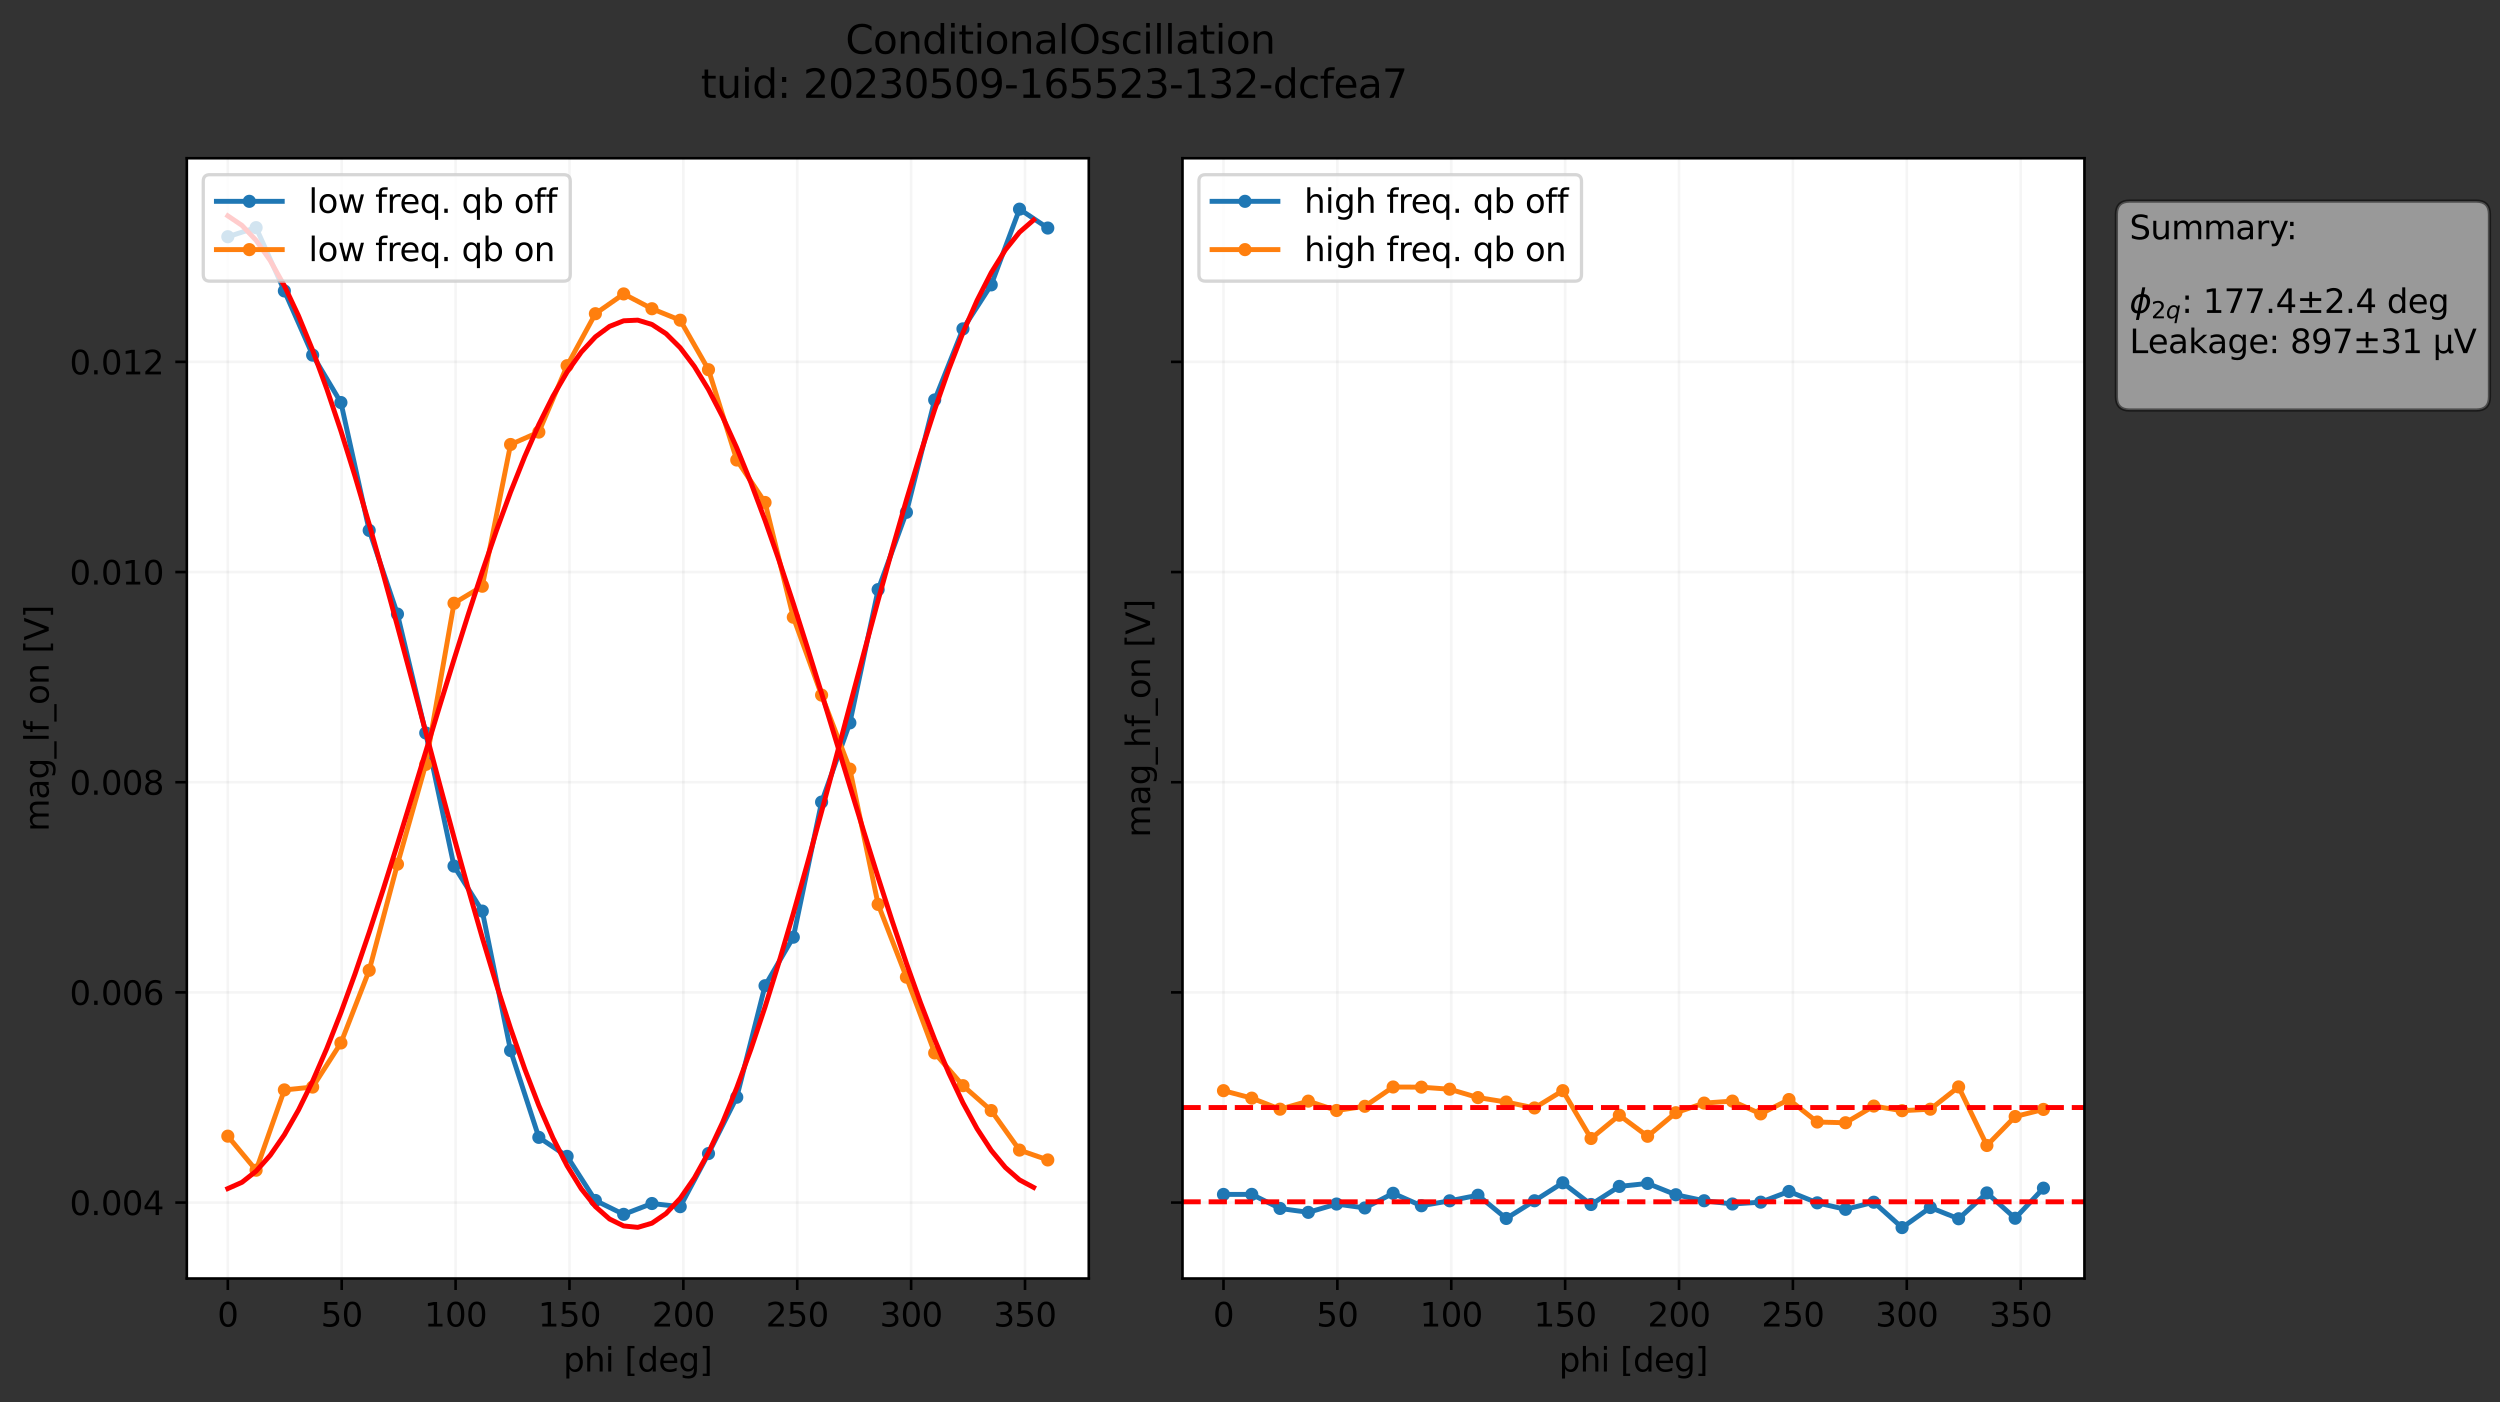 <?xml version="1.0" encoding="utf-8" standalone="no"?>
<!DOCTYPE svg PUBLIC "-//W3C//DTD SVG 1.1//EN"
  "http://www.w3.org/Graphics/SVG/1.1/DTD/svg11.dtd">
<svg xmlns:xlink="http://www.w3.org/1999/xlink" width="759.871pt" height="426.156pt" viewBox="0 0 759.871 426.156" xmlns="http://www.w3.org/2000/svg" version="1.1">
 <rect x="0" y="0" width="759.871" height="426.156" fill="#333333" stroke="none"/>
 <defs>
  <style type="text/css">*{stroke-linejoin: round; stroke-linecap: butt}</style>
 </defs>
 <g id="figure_1">
  <g id="patch_1">
   <path d="M 0 426.156
L 759.871 426.156
L 759.871 0
L 0 0
L 0 426.156
z
" style="fill: none; opacity: 0"/>
  </g>
  <g id="axes_1">
   <g id="patch_2">
    <path d="M 56.784 388.6
L 330.933 388.6
L 330.933 48.096
L 56.784 48.096
z
" style="fill: #ffffff"/>
   </g>
   <g id="matplotlib.axis_1">
    <g id="xtick_1">
     <g id="line2d_1">
      <path d="M 69.246 388.6
L 69.246 48.096
" clip-path="url(#p169983baa7)" style="fill: none; stroke: #000000; stroke-opacity: 0.04; stroke-width: 0.8; stroke-linecap: square"/>
     </g>
     <g id="line2d_2">
      <defs>
       <path id="md6e4b7c6e1" d="M 0 0
L 0 3.5
" style="stroke: #000000; stroke-width: 0.8"/>
      </defs>
      <g>
       <use xlink:href="#md6e4b7c6e1" x="69.246" y="388.6" style="stroke: #000000; stroke-width: 0.8"/>
      </g>
     </g>
     <g id="text_1">
      <!-- 0 -->
      <g transform="translate(66.064 403.198) scale(0.1 -0.1)">
       <defs>
        <path id="DejaVuSans-30" d="M 2034 4250
Q 1547 4250 1301 3770
Q 1056 3291 1056 2328
Q 1056 1369 1301 889
Q 1547 409 2034 409
Q 2525 409 2770 889
Q 3016 1369 3016 2328
Q 3016 3291 2770 3770
Q 2525 4250 2034 4250
z
M 2034 4750
Q 2819 4750 3233 4129
Q 3647 3509 3647 2328
Q 3647 1150 3233 529
Q 2819 -91 2034 -91
Q 1250 -91 836 529
Q 422 1150 422 2328
Q 422 3509 836 4129
Q 1250 4750 2034 4750
z
" transform="scale(0.016)"/>
       </defs>
       <use xlink:href="#DejaVuSans-30"/>
      </g>
     </g>
    </g>
    <g id="xtick_2">
     <g id="line2d_3">
      <path d="M 103.86 388.6
L 103.86 48.096
" clip-path="url(#p169983baa7)" style="fill: none; stroke: #000000; stroke-opacity: 0.04; stroke-width: 0.8; stroke-linecap: square"/>
     </g>
     <g id="line2d_4">
      <g>
       <use xlink:href="#md6e4b7c6e1" x="103.86" y="388.6" style="stroke: #000000; stroke-width: 0.8"/>
      </g>
     </g>
     <g id="text_2">
      <!-- 50 -->
      <g transform="translate(97.498 403.198) scale(0.1 -0.1)">
       <defs>
        <path id="DejaVuSans-35" d="M 691 4666
L 3169 4666
L 3169 4134
L 1269 4134
L 1269 2991
Q 1406 3038 1543 3061
Q 1681 3084 1819 3084
Q 2600 3084 3056 2656
Q 3513 2228 3513 1497
Q 3513 744 3044 326
Q 2575 -91 1722 -91
Q 1428 -91 1123 -41
Q 819 9 494 109
L 494 744
Q 775 591 1075 516
Q 1375 441 1709 441
Q 2250 441 2565 725
Q 2881 1009 2881 1497
Q 2881 1984 2565 2268
Q 2250 2553 1709 2553
Q 1456 2553 1204 2497
Q 953 2441 691 2322
L 691 4666
z
" transform="scale(0.016)"/>
       </defs>
       <use xlink:href="#DejaVuSans-35"/>
       <use xlink:href="#DejaVuSans-30" x="63.623"/>
      </g>
     </g>
    </g>
    <g id="xtick_3">
     <g id="line2d_5">
      <path d="M 138.475 388.6
L 138.475 48.096
" clip-path="url(#p169983baa7)" style="fill: none; stroke: #000000; stroke-opacity: 0.04; stroke-width: 0.8; stroke-linecap: square"/>
     </g>
     <g id="line2d_6">
      <g>
       <use xlink:href="#md6e4b7c6e1" x="138.475" y="388.6" style="stroke: #000000; stroke-width: 0.8"/>
      </g>
     </g>
     <g id="text_3">
      <!-- 100 -->
      <g transform="translate(128.931 403.198) scale(0.1 -0.1)">
       <defs>
        <path id="DejaVuSans-31" d="M 794 531
L 1825 531
L 1825 4091
L 703 3866
L 703 4441
L 1819 4666
L 2450 4666
L 2450 531
L 3481 531
L 3481 0
L 794 0
L 794 531
z
" transform="scale(0.016)"/>
       </defs>
       <use xlink:href="#DejaVuSans-31"/>
       <use xlink:href="#DejaVuSans-30" x="63.623"/>
       <use xlink:href="#DejaVuSans-30" x="127.246"/>
      </g>
     </g>
    </g>
    <g id="xtick_4">
     <g id="line2d_7">
      <path d="M 173.09 388.6
L 173.09 48.096
" clip-path="url(#p169983baa7)" style="fill: none; stroke: #000000; stroke-opacity: 0.04; stroke-width: 0.8; stroke-linecap: square"/>
     </g>
     <g id="line2d_8">
      <g>
       <use xlink:href="#md6e4b7c6e1" x="173.09" y="388.6" style="stroke: #000000; stroke-width: 0.8"/>
      </g>
     </g>
     <g id="text_4">
      <!-- 150 -->
      <g transform="translate(163.546 403.198) scale(0.1 -0.1)">
       <use xlink:href="#DejaVuSans-31"/>
       <use xlink:href="#DejaVuSans-35" x="63.623"/>
       <use xlink:href="#DejaVuSans-30" x="127.246"/>
      </g>
     </g>
    </g>
    <g id="xtick_5">
     <g id="line2d_9">
      <path d="M 207.705 388.6
L 207.705 48.096
" clip-path="url(#p169983baa7)" style="fill: none; stroke: #000000; stroke-opacity: 0.04; stroke-width: 0.8; stroke-linecap: square"/>
     </g>
     <g id="line2d_10">
      <g>
       <use xlink:href="#md6e4b7c6e1" x="207.705" y="388.6" style="stroke: #000000; stroke-width: 0.8"/>
      </g>
     </g>
     <g id="text_5">
      <!-- 200 -->
      <g transform="translate(198.161 403.198) scale(0.1 -0.1)">
       <defs>
        <path id="DejaVuSans-32" d="M 1228 531
L 3431 531
L 3431 0
L 469 0
L 469 531
Q 828 903 1448 1529
Q 2069 2156 2228 2338
Q 2531 2678 2651 2914
Q 2772 3150 2772 3378
Q 2772 3750 2511 3984
Q 2250 4219 1831 4219
Q 1534 4219 1204 4116
Q 875 4013 500 3803
L 500 4441
Q 881 4594 1212 4672
Q 1544 4750 1819 4750
Q 2544 4750 2975 4387
Q 3406 4025 3406 3419
Q 3406 3131 3298 2873
Q 3191 2616 2906 2266
Q 2828 2175 2409 1742
Q 1991 1309 1228 531
z
" transform="scale(0.016)"/>
       </defs>
       <use xlink:href="#DejaVuSans-32"/>
       <use xlink:href="#DejaVuSans-30" x="63.623"/>
       <use xlink:href="#DejaVuSans-30" x="127.246"/>
      </g>
     </g>
    </g>
    <g id="xtick_6">
     <g id="line2d_11">
      <path d="M 242.319 388.6
L 242.319 48.096
" clip-path="url(#p169983baa7)" style="fill: none; stroke: #000000; stroke-opacity: 0.04; stroke-width: 0.8; stroke-linecap: square"/>
     </g>
     <g id="line2d_12">
      <g>
       <use xlink:href="#md6e4b7c6e1" x="242.319" y="388.6" style="stroke: #000000; stroke-width: 0.8"/>
      </g>
     </g>
     <g id="text_6">
      <!-- 250 -->
      <g transform="translate(232.776 403.198) scale(0.1 -0.1)">
       <use xlink:href="#DejaVuSans-32"/>
       <use xlink:href="#DejaVuSans-35" x="63.623"/>
       <use xlink:href="#DejaVuSans-30" x="127.246"/>
      </g>
     </g>
    </g>
    <g id="xtick_7">
     <g id="line2d_13">
      <path d="M 276.934 388.6
L 276.934 48.096
" clip-path="url(#p169983baa7)" style="fill: none; stroke: #000000; stroke-opacity: 0.04; stroke-width: 0.8; stroke-linecap: square"/>
     </g>
     <g id="line2d_14">
      <g>
       <use xlink:href="#md6e4b7c6e1" x="276.934" y="388.6" style="stroke: #000000; stroke-width: 0.8"/>
      </g>
     </g>
     <g id="text_7">
      <!-- 300 -->
      <g transform="translate(267.39 403.198) scale(0.1 -0.1)">
       <defs>
        <path id="DejaVuSans-33" d="M 2597 2516
Q 3050 2419 3304 2112
Q 3559 1806 3559 1356
Q 3559 666 3084 287
Q 2609 -91 1734 -91
Q 1441 -91 1130 -33
Q 819 25 488 141
L 488 750
Q 750 597 1062 519
Q 1375 441 1716 441
Q 2309 441 2620 675
Q 2931 909 2931 1356
Q 2931 1769 2642 2001
Q 2353 2234 1838 2234
L 1294 2234
L 1294 2753
L 1863 2753
Q 2328 2753 2575 2939
Q 2822 3125 2822 3475
Q 2822 3834 2567 4026
Q 2313 4219 1838 4219
Q 1578 4219 1281 4162
Q 984 4106 628 3988
L 628 4550
Q 988 4650 1302 4700
Q 1616 4750 1894 4750
Q 2613 4750 3031 4423
Q 3450 4097 3450 3541
Q 3450 3153 3228 2886
Q 3006 2619 2597 2516
z
" transform="scale(0.016)"/>
       </defs>
       <use xlink:href="#DejaVuSans-33"/>
       <use xlink:href="#DejaVuSans-30" x="63.623"/>
       <use xlink:href="#DejaVuSans-30" x="127.246"/>
      </g>
     </g>
    </g>
    <g id="xtick_8">
     <g id="line2d_15">
      <path d="M 311.549 388.6
L 311.549 48.096
" clip-path="url(#p169983baa7)" style="fill: none; stroke: #000000; stroke-opacity: 0.04; stroke-width: 0.8; stroke-linecap: square"/>
     </g>
     <g id="line2d_16">
      <g>
       <use xlink:href="#md6e4b7c6e1" x="311.549" y="388.6" style="stroke: #000000; stroke-width: 0.8"/>
      </g>
     </g>
     <g id="text_8">
      <!-- 350 -->
      <g transform="translate(302.005 403.198) scale(0.1 -0.1)">
       <use xlink:href="#DejaVuSans-33"/>
       <use xlink:href="#DejaVuSans-35" x="63.623"/>
       <use xlink:href="#DejaVuSans-30" x="127.246"/>
      </g>
     </g>
    </g>
    <g id="text_9">
     <!-- phi [deg] -->
     <g transform="translate(171.211 416.877) scale(0.1 -0.1)">
      <defs>
       <path id="DejaVuSans-70" d="M 1159 525
L 1159 -1331
L 581 -1331
L 581 3500
L 1159 3500
L 1159 2969
Q 1341 3281 1617 3432
Q 1894 3584 2278 3584
Q 2916 3584 3314 3078
Q 3713 2572 3713 1747
Q 3713 922 3314 415
Q 2916 -91 2278 -91
Q 1894 -91 1617 61
Q 1341 213 1159 525
z
M 3116 1747
Q 3116 2381 2855 2742
Q 2594 3103 2138 3103
Q 1681 3103 1420 2742
Q 1159 2381 1159 1747
Q 1159 1113 1420 752
Q 1681 391 2138 391
Q 2594 391 2855 752
Q 3116 1113 3116 1747
z
" transform="scale(0.016)"/>
       <path id="DejaVuSans-68" d="M 3513 2113
L 3513 0
L 2938 0
L 2938 2094
Q 2938 2591 2744 2837
Q 2550 3084 2163 3084
Q 1697 3084 1428 2787
Q 1159 2491 1159 1978
L 1159 0
L 581 0
L 581 4863
L 1159 4863
L 1159 2956
Q 1366 3272 1645 3428
Q 1925 3584 2291 3584
Q 2894 3584 3203 3211
Q 3513 2838 3513 2113
z
" transform="scale(0.016)"/>
       <path id="DejaVuSans-69" d="M 603 3500
L 1178 3500
L 1178 0
L 603 0
L 603 3500
z
M 603 4863
L 1178 4863
L 1178 4134
L 603 4134
L 603 4863
z
" transform="scale(0.016)"/>
       <path id="DejaVuSans-20" transform="scale(0.016)"/>
       <path id="DejaVuSans-5b" d="M 550 4863
L 1875 4863
L 1875 4416
L 1125 4416
L 1125 -397
L 1875 -397
L 1875 -844
L 550 -844
L 550 4863
z
" transform="scale(0.016)"/>
       <path id="DejaVuSans-64" d="M 2906 2969
L 2906 4863
L 3481 4863
L 3481 0
L 2906 0
L 2906 525
Q 2725 213 2448 61
Q 2172 -91 1784 -91
Q 1150 -91 751 415
Q 353 922 353 1747
Q 353 2572 751 3078
Q 1150 3584 1784 3584
Q 2172 3584 2448 3432
Q 2725 3281 2906 2969
z
M 947 1747
Q 947 1113 1208 752
Q 1469 391 1925 391
Q 2381 391 2643 752
Q 2906 1113 2906 1747
Q 2906 2381 2643 2742
Q 2381 3103 1925 3103
Q 1469 3103 1208 2742
Q 947 2381 947 1747
z
" transform="scale(0.016)"/>
       <path id="DejaVuSans-65" d="M 3597 1894
L 3597 1613
L 953 1613
Q 991 1019 1311 708
Q 1631 397 2203 397
Q 2534 397 2845 478
Q 3156 559 3463 722
L 3463 178
Q 3153 47 2828 -22
Q 2503 -91 2169 -91
Q 1331 -91 842 396
Q 353 884 353 1716
Q 353 2575 817 3079
Q 1281 3584 2069 3584
Q 2775 3584 3186 3129
Q 3597 2675 3597 1894
z
M 3022 2063
Q 3016 2534 2758 2815
Q 2500 3097 2075 3097
Q 1594 3097 1305 2825
Q 1016 2553 972 2059
L 3022 2063
z
" transform="scale(0.016)"/>
       <path id="DejaVuSans-67" d="M 2906 1791
Q 2906 2416 2648 2759
Q 2391 3103 1925 3103
Q 1463 3103 1205 2759
Q 947 2416 947 1791
Q 947 1169 1205 825
Q 1463 481 1925 481
Q 2391 481 2648 825
Q 2906 1169 2906 1791
z
M 3481 434
Q 3481 -459 3084 -895
Q 2688 -1331 1869 -1331
Q 1566 -1331 1297 -1286
Q 1028 -1241 775 -1147
L 775 -588
Q 1028 -725 1275 -790
Q 1522 -856 1778 -856
Q 2344 -856 2625 -561
Q 2906 -266 2906 331
L 2906 616
Q 2728 306 2450 153
Q 2172 0 1784 0
Q 1141 0 747 490
Q 353 981 353 1791
Q 353 2603 747 3093
Q 1141 3584 1784 3584
Q 2172 3584 2450 3431
Q 2728 3278 2906 2969
L 2906 3500
L 3481 3500
L 3481 434
z
" transform="scale(0.016)"/>
       <path id="DejaVuSans-5d" d="M 1947 4863
L 1947 -844
L 622 -844
L 622 -397
L 1369 -397
L 1369 4416
L 622 4416
L 622 4863
L 1947 4863
z
" transform="scale(0.016)"/>
      </defs>
      <use xlink:href="#DejaVuSans-70"/>
      <use xlink:href="#DejaVuSans-68" x="63.477"/>
      <use xlink:href="#DejaVuSans-69" x="126.855"/>
      <use xlink:href="#DejaVuSans-20" x="154.639"/>
      <use xlink:href="#DejaVuSans-5b" x="186.426"/>
      <use xlink:href="#DejaVuSans-64" x="225.439"/>
      <use xlink:href="#DejaVuSans-65" x="288.916"/>
      <use xlink:href="#DejaVuSans-67" x="350.439"/>
      <use xlink:href="#DejaVuSans-5d" x="413.916"/>
     </g>
    </g>
   </g>
   <g id="matplotlib.axis_2">
    <g id="ytick_1">
     <g id="line2d_17">
      <path d="M 56.784 365.517
L 330.933 365.517
" clip-path="url(#p169983baa7)" style="fill: none; stroke: #000000; stroke-opacity: 0.04; stroke-width: 0.8; stroke-linecap: square"/>
     </g>
     <g id="line2d_18">
      <defs>
       <path id="m84c51808d7" d="M 0 0
L -3.5 0
" style="stroke: #000000; stroke-width: 0.8"/>
      </defs>
      <g>
       <use xlink:href="#m84c51808d7" x="56.784" y="365.517" style="stroke: #000000; stroke-width: 0.8"/>
      </g>
     </g>
     <g id="text_10">
      <!-- 0.004 -->
      <g transform="translate(21.156 369.316) scale(0.1 -0.1)">
       <defs>
        <path id="DejaVuSans-2e" d="M 684 794
L 1344 794
L 1344 0
L 684 0
L 684 794
z
" transform="scale(0.016)"/>
        <path id="DejaVuSans-34" d="M 2419 4116
L 825 1625
L 2419 1625
L 2419 4116
z
M 2253 4666
L 3047 4666
L 3047 1625
L 3713 1625
L 3713 1100
L 3047 1100
L 3047 0
L 2419 0
L 2419 1100
L 313 1100
L 313 1709
L 2253 4666
z
" transform="scale(0.016)"/>
       </defs>
       <use xlink:href="#DejaVuSans-30"/>
       <use xlink:href="#DejaVuSans-2e" x="63.623"/>
       <use xlink:href="#DejaVuSans-30" x="95.41"/>
       <use xlink:href="#DejaVuSans-30" x="159.033"/>
       <use xlink:href="#DejaVuSans-34" x="222.656"/>
      </g>
     </g>
    </g>
    <g id="ytick_2">
     <g id="line2d_19">
      <path d="M 56.784 301.636
L 330.933 301.636
" clip-path="url(#p169983baa7)" style="fill: none; stroke: #000000; stroke-opacity: 0.04; stroke-width: 0.8; stroke-linecap: square"/>
     </g>
     <g id="line2d_20">
      <g>
       <use xlink:href="#m84c51808d7" x="56.784" y="301.636" style="stroke: #000000; stroke-width: 0.8"/>
      </g>
     </g>
     <g id="text_11">
      <!-- 0.006 -->
      <g transform="translate(21.156 305.435) scale(0.1 -0.1)">
       <defs>
        <path id="DejaVuSans-36" d="M 2113 2584
Q 1688 2584 1439 2293
Q 1191 2003 1191 1497
Q 1191 994 1439 701
Q 1688 409 2113 409
Q 2538 409 2786 701
Q 3034 994 3034 1497
Q 3034 2003 2786 2293
Q 2538 2584 2113 2584
z
M 3366 4563
L 3366 3988
Q 3128 4100 2886 4159
Q 2644 4219 2406 4219
Q 1781 4219 1451 3797
Q 1122 3375 1075 2522
Q 1259 2794 1537 2939
Q 1816 3084 2150 3084
Q 2853 3084 3261 2657
Q 3669 2231 3669 1497
Q 3669 778 3244 343
Q 2819 -91 2113 -91
Q 1303 -91 875 529
Q 447 1150 447 2328
Q 447 3434 972 4092
Q 1497 4750 2381 4750
Q 2619 4750 2861 4703
Q 3103 4656 3366 4563
z
" transform="scale(0.016)"/>
       </defs>
       <use xlink:href="#DejaVuSans-30"/>
       <use xlink:href="#DejaVuSans-2e" x="63.623"/>
       <use xlink:href="#DejaVuSans-30" x="95.41"/>
       <use xlink:href="#DejaVuSans-30" x="159.033"/>
       <use xlink:href="#DejaVuSans-36" x="222.656"/>
      </g>
     </g>
    </g>
    <g id="ytick_3">
     <g id="line2d_21">
      <path d="M 56.784 237.755
L 330.933 237.755
" clip-path="url(#p169983baa7)" style="fill: none; stroke: #000000; stroke-opacity: 0.04; stroke-width: 0.8; stroke-linecap: square"/>
     </g>
     <g id="line2d_22">
      <g>
       <use xlink:href="#m84c51808d7" x="56.784" y="237.755" style="stroke: #000000; stroke-width: 0.8"/>
      </g>
     </g>
     <g id="text_12">
      <!-- 0.008 -->
      <g transform="translate(21.156 241.554) scale(0.1 -0.1)">
       <defs>
        <path id="DejaVuSans-38" d="M 2034 2216
Q 1584 2216 1326 1975
Q 1069 1734 1069 1313
Q 1069 891 1326 650
Q 1584 409 2034 409
Q 2484 409 2743 651
Q 3003 894 3003 1313
Q 3003 1734 2745 1975
Q 2488 2216 2034 2216
z
M 1403 2484
Q 997 2584 770 2862
Q 544 3141 544 3541
Q 544 4100 942 4425
Q 1341 4750 2034 4750
Q 2731 4750 3128 4425
Q 3525 4100 3525 3541
Q 3525 3141 3298 2862
Q 3072 2584 2669 2484
Q 3125 2378 3379 2068
Q 3634 1759 3634 1313
Q 3634 634 3220 271
Q 2806 -91 2034 -91
Q 1263 -91 848 271
Q 434 634 434 1313
Q 434 1759 690 2068
Q 947 2378 1403 2484
z
M 1172 3481
Q 1172 3119 1398 2916
Q 1625 2713 2034 2713
Q 2441 2713 2670 2916
Q 2900 3119 2900 3481
Q 2900 3844 2670 4047
Q 2441 4250 2034 4250
Q 1625 4250 1398 4047
Q 1172 3844 1172 3481
z
" transform="scale(0.016)"/>
       </defs>
       <use xlink:href="#DejaVuSans-30"/>
       <use xlink:href="#DejaVuSans-2e" x="63.623"/>
       <use xlink:href="#DejaVuSans-30" x="95.41"/>
       <use xlink:href="#DejaVuSans-30" x="159.033"/>
       <use xlink:href="#DejaVuSans-38" x="222.656"/>
      </g>
     </g>
    </g>
    <g id="ytick_4">
     <g id="line2d_23">
      <path d="M 56.784 173.874
L 330.933 173.874
" clip-path="url(#p169983baa7)" style="fill: none; stroke: #000000; stroke-opacity: 0.04; stroke-width: 0.8; stroke-linecap: square"/>
     </g>
     <g id="line2d_24">
      <g>
       <use xlink:href="#m84c51808d7" x="56.784" y="173.874" style="stroke: #000000; stroke-width: 0.8"/>
      </g>
     </g>
     <g id="text_13">
      <!-- 0.010 -->
      <g transform="translate(21.156 177.673) scale(0.1 -0.1)">
       <use xlink:href="#DejaVuSans-30"/>
       <use xlink:href="#DejaVuSans-2e" x="63.623"/>
       <use xlink:href="#DejaVuSans-30" x="95.41"/>
       <use xlink:href="#DejaVuSans-31" x="159.033"/>
       <use xlink:href="#DejaVuSans-30" x="222.656"/>
      </g>
     </g>
    </g>
    <g id="ytick_5">
     <g id="line2d_25">
      <path d="M 56.784 109.993
L 330.933 109.993
" clip-path="url(#p169983baa7)" style="fill: none; stroke: #000000; stroke-opacity: 0.04; stroke-width: 0.8; stroke-linecap: square"/>
     </g>
     <g id="line2d_26">
      <g>
       <use xlink:href="#m84c51808d7" x="56.784" y="109.993" style="stroke: #000000; stroke-width: 0.8"/>
      </g>
     </g>
     <g id="text_14">
      <!-- 0.012 -->
      <g transform="translate(21.156 113.792) scale(0.1 -0.1)">
       <use xlink:href="#DejaVuSans-30"/>
       <use xlink:href="#DejaVuSans-2e" x="63.623"/>
       <use xlink:href="#DejaVuSans-30" x="95.41"/>
       <use xlink:href="#DejaVuSans-31" x="159.033"/>
       <use xlink:href="#DejaVuSans-32" x="222.656"/>
      </g>
     </g>
    </g>
    <g id="text_15">
     <!-- mag_lf_on [V] -->
     <g transform="translate(14.798 252.745) rotate(-90) scale(0.1 -0.1)">
      <defs>
       <path id="DejaVuSans-6d" d="M 3328 2828
Q 3544 3216 3844 3400
Q 4144 3584 4550 3584
Q 5097 3584 5394 3201
Q 5691 2819 5691 2113
L 5691 0
L 5113 0
L 5113 2094
Q 5113 2597 4934 2840
Q 4756 3084 4391 3084
Q 3944 3084 3684 2787
Q 3425 2491 3425 1978
L 3425 0
L 2847 0
L 2847 2094
Q 2847 2600 2669 2842
Q 2491 3084 2119 3084
Q 1678 3084 1418 2786
Q 1159 2488 1159 1978
L 1159 0
L 581 0
L 581 3500
L 1159 3500
L 1159 2956
Q 1356 3278 1631 3431
Q 1906 3584 2284 3584
Q 2666 3584 2933 3390
Q 3200 3197 3328 2828
z
" transform="scale(0.016)"/>
       <path id="DejaVuSans-61" d="M 2194 1759
Q 1497 1759 1228 1600
Q 959 1441 959 1056
Q 959 750 1161 570
Q 1363 391 1709 391
Q 2188 391 2477 730
Q 2766 1069 2766 1631
L 2766 1759
L 2194 1759
z
M 3341 1997
L 3341 0
L 2766 0
L 2766 531
Q 2569 213 2275 61
Q 1981 -91 1556 -91
Q 1019 -91 701 211
Q 384 513 384 1019
Q 384 1609 779 1909
Q 1175 2209 1959 2209
L 2766 2209
L 2766 2266
Q 2766 2663 2505 2880
Q 2244 3097 1772 3097
Q 1472 3097 1187 3025
Q 903 2953 641 2809
L 641 3341
Q 956 3463 1253 3523
Q 1550 3584 1831 3584
Q 2591 3584 2966 3190
Q 3341 2797 3341 1997
z
" transform="scale(0.016)"/>
       <path id="DejaVuSans-5f" d="M 3263 -1063
L 3263 -1509
L -63 -1509
L -63 -1063
L 3263 -1063
z
" transform="scale(0.016)"/>
       <path id="DejaVuSans-6c" d="M 603 4863
L 1178 4863
L 1178 0
L 603 0
L 603 4863
z
" transform="scale(0.016)"/>
       <path id="DejaVuSans-66" d="M 2375 4863
L 2375 4384
L 1825 4384
Q 1516 4384 1395 4259
Q 1275 4134 1275 3809
L 1275 3500
L 2222 3500
L 2222 3053
L 1275 3053
L 1275 0
L 697 0
L 697 3053
L 147 3053
L 147 3500
L 697 3500
L 697 3744
Q 697 4328 969 4595
Q 1241 4863 1831 4863
L 2375 4863
z
" transform="scale(0.016)"/>
       <path id="DejaVuSans-6f" d="M 1959 3097
Q 1497 3097 1228 2736
Q 959 2375 959 1747
Q 959 1119 1226 758
Q 1494 397 1959 397
Q 2419 397 2687 759
Q 2956 1122 2956 1747
Q 2956 2369 2687 2733
Q 2419 3097 1959 3097
z
M 1959 3584
Q 2709 3584 3137 3096
Q 3566 2609 3566 1747
Q 3566 888 3137 398
Q 2709 -91 1959 -91
Q 1206 -91 779 398
Q 353 888 353 1747
Q 353 2609 779 3096
Q 1206 3584 1959 3584
z
" transform="scale(0.016)"/>
       <path id="DejaVuSans-6e" d="M 3513 2113
L 3513 0
L 2938 0
L 2938 2094
Q 2938 2591 2744 2837
Q 2550 3084 2163 3084
Q 1697 3084 1428 2787
Q 1159 2491 1159 1978
L 1159 0
L 581 0
L 581 3500
L 1159 3500
L 1159 2956
Q 1366 3272 1645 3428
Q 1925 3584 2291 3584
Q 2894 3584 3203 3211
Q 3513 2838 3513 2113
z
" transform="scale(0.016)"/>
       <path id="DejaVuSans-56" d="M 1831 0
L 50 4666
L 709 4666
L 2188 738
L 3669 4666
L 4325 4666
L 2547 0
L 1831 0
z
" transform="scale(0.016)"/>
      </defs>
      <use xlink:href="#DejaVuSans-6d"/>
      <use xlink:href="#DejaVuSans-61" x="97.412"/>
      <use xlink:href="#DejaVuSans-67" x="158.691"/>
      <use xlink:href="#DejaVuSans-5f" x="222.168"/>
      <use xlink:href="#DejaVuSans-6c" x="272.168"/>
      <use xlink:href="#DejaVuSans-66" x="299.951"/>
      <use xlink:href="#DejaVuSans-5f" x="335.156"/>
      <use xlink:href="#DejaVuSans-6f" x="385.156"/>
      <use xlink:href="#DejaVuSans-6e" x="446.338"/>
      <use xlink:href="#DejaVuSans-20" x="509.717"/>
      <use xlink:href="#DejaVuSans-5b" x="541.504"/>
      <use xlink:href="#DejaVuSans-56" x="580.518"/>
      <use xlink:href="#DejaVuSans-5d" x="648.926"/>
     </g>
    </g>
   </g>
   <g id="line2d_27">
    <path d="M 69.246 71.95
L 77.84 69.19
L 86.434 88.427
L 95.028 107.94
L 103.622 122.352
L 112.216 161.21
L 120.81 186.646
L 129.404 222.782
L 137.998 263.264
L 146.592 276.928
L 155.186 319.319
L 163.78 345.702
L 172.374 351.477
L 180.968 364.881
L 189.562 369.102
L 198.156 365.807
L 206.75 366.765
L 215.344 350.619
L 223.938 333.5
L 232.532 299.608
L 241.126 284.858
L 249.72 243.79
L 258.314 219.714
L 266.908 179.211
L 275.502 155.722
L 284.096 121.566
L 292.69 99.96
L 301.284 86.586
L 309.878 63.573
L 318.472 69.313
" clip-path="url(#p169983baa7)" style="fill: none; stroke: #1f77b4; stroke-width: 1.5; stroke-linecap: square"/>
    <defs>
     <path id="m24bd4e8a73" d="M 0 1.5
C 0.398 1.5 0.779 1.342 1.061 1.061
C 1.342 0.779 1.5 0.398 1.5 0
C 1.5 -0.398 1.342 -0.779 1.061 -1.061
C 0.779 -1.342 0.398 -1.5 0 -1.5
C -0.398 -1.5 -0.779 -1.342 -1.061 -1.061
C -1.342 -0.779 -1.5 -0.398 -1.5 0
C -1.5 0.398 -1.342 0.779 -1.061 1.061
C -0.779 1.342 -0.398 1.5 0 1.5
z
" style="stroke: #1f77b4"/>
    </defs>
    <g clip-path="url(#p169983baa7)">
     <use xlink:href="#m24bd4e8a73" x="69.246" y="71.95" style="fill: #1f77b4; stroke: #1f77b4"/>
     <use xlink:href="#m24bd4e8a73" x="77.84" y="69.19" style="fill: #1f77b4; stroke: #1f77b4"/>
     <use xlink:href="#m24bd4e8a73" x="86.434" y="88.427" style="fill: #1f77b4; stroke: #1f77b4"/>
     <use xlink:href="#m24bd4e8a73" x="95.028" y="107.94" style="fill: #1f77b4; stroke: #1f77b4"/>
     <use xlink:href="#m24bd4e8a73" x="103.622" y="122.352" style="fill: #1f77b4; stroke: #1f77b4"/>
     <use xlink:href="#m24bd4e8a73" x="112.216" y="161.21" style="fill: #1f77b4; stroke: #1f77b4"/>
     <use xlink:href="#m24bd4e8a73" x="120.81" y="186.646" style="fill: #1f77b4; stroke: #1f77b4"/>
     <use xlink:href="#m24bd4e8a73" x="129.404" y="222.782" style="fill: #1f77b4; stroke: #1f77b4"/>
     <use xlink:href="#m24bd4e8a73" x="137.998" y="263.264" style="fill: #1f77b4; stroke: #1f77b4"/>
     <use xlink:href="#m24bd4e8a73" x="146.592" y="276.928" style="fill: #1f77b4; stroke: #1f77b4"/>
     <use xlink:href="#m24bd4e8a73" x="155.186" y="319.319" style="fill: #1f77b4; stroke: #1f77b4"/>
     <use xlink:href="#m24bd4e8a73" x="163.78" y="345.702" style="fill: #1f77b4; stroke: #1f77b4"/>
     <use xlink:href="#m24bd4e8a73" x="172.374" y="351.477" style="fill: #1f77b4; stroke: #1f77b4"/>
     <use xlink:href="#m24bd4e8a73" x="180.968" y="364.881" style="fill: #1f77b4; stroke: #1f77b4"/>
     <use xlink:href="#m24bd4e8a73" x="189.562" y="369.102" style="fill: #1f77b4; stroke: #1f77b4"/>
     <use xlink:href="#m24bd4e8a73" x="198.156" y="365.807" style="fill: #1f77b4; stroke: #1f77b4"/>
     <use xlink:href="#m24bd4e8a73" x="206.75" y="366.765" style="fill: #1f77b4; stroke: #1f77b4"/>
     <use xlink:href="#m24bd4e8a73" x="215.344" y="350.619" style="fill: #1f77b4; stroke: #1f77b4"/>
     <use xlink:href="#m24bd4e8a73" x="223.938" y="333.5" style="fill: #1f77b4; stroke: #1f77b4"/>
     <use xlink:href="#m24bd4e8a73" x="232.532" y="299.608" style="fill: #1f77b4; stroke: #1f77b4"/>
     <use xlink:href="#m24bd4e8a73" x="241.126" y="284.858" style="fill: #1f77b4; stroke: #1f77b4"/>
     <use xlink:href="#m24bd4e8a73" x="249.72" y="243.79" style="fill: #1f77b4; stroke: #1f77b4"/>
     <use xlink:href="#m24bd4e8a73" x="258.314" y="219.714" style="fill: #1f77b4; stroke: #1f77b4"/>
     <use xlink:href="#m24bd4e8a73" x="266.908" y="179.211" style="fill: #1f77b4; stroke: #1f77b4"/>
     <use xlink:href="#m24bd4e8a73" x="275.502" y="155.722" style="fill: #1f77b4; stroke: #1f77b4"/>
     <use xlink:href="#m24bd4e8a73" x="284.096" y="121.566" style="fill: #1f77b4; stroke: #1f77b4"/>
     <use xlink:href="#m24bd4e8a73" x="292.69" y="99.96" style="fill: #1f77b4; stroke: #1f77b4"/>
     <use xlink:href="#m24bd4e8a73" x="301.284" y="86.586" style="fill: #1f77b4; stroke: #1f77b4"/>
     <use xlink:href="#m24bd4e8a73" x="309.878" y="63.573" style="fill: #1f77b4; stroke: #1f77b4"/>
     <use xlink:href="#m24bd4e8a73" x="318.472" y="69.313" style="fill: #1f77b4; stroke: #1f77b4"/>
    </g>
   </g>
   <g id="line2d_28">
    <path d="M 69.246 345.333
L 77.84 355.684
L 86.434 331.274
L 95.028 330.413
L 103.622 317.002
L 112.216 294.924
L 120.81 262.657
L 129.404 232.339
L 137.998 183.356
L 146.592 178.186
L 155.186 135.104
L 163.78 131.333
L 172.374 111.148
L 180.968 95.351
L 189.562 89.338
L 198.156 93.841
L 206.75 97.325
L 215.344 112.37
L 223.938 139.82
L 232.532 152.726
L 241.126 187.607
L 249.72 211.278
L 258.314 233.767
L 266.908 274.897
L 275.502 297.003
L 284.096 320.043
L 292.69 329.984
L 301.284 337.554
L 309.878 349.569
L 318.472 352.563
" clip-path="url(#p169983baa7)" style="fill: none; stroke: #ff7f0e; stroke-width: 1.5; stroke-linecap: square"/>
    <defs>
     <path id="m3c75fb8120" d="M 0 1.5
C 0.398 1.5 0.779 1.342 1.061 1.061
C 1.342 0.779 1.5 0.398 1.5 0
C 1.5 -0.398 1.342 -0.779 1.061 -1.061
C 0.779 -1.342 0.398 -1.5 0 -1.5
C -0.398 -1.5 -0.779 -1.342 -1.061 -1.061
C -1.342 -0.779 -1.5 -0.398 -1.5 0
C -1.5 0.398 -1.342 0.779 -1.061 1.061
C -0.779 1.342 -0.398 1.5 0 1.5
z
" style="stroke: #ff7f0e"/>
    </defs>
    <g clip-path="url(#p169983baa7)">
     <use xlink:href="#m3c75fb8120" x="69.246" y="345.333" style="fill: #ff7f0e; stroke: #ff7f0e"/>
     <use xlink:href="#m3c75fb8120" x="77.84" y="355.684" style="fill: #ff7f0e; stroke: #ff7f0e"/>
     <use xlink:href="#m3c75fb8120" x="86.434" y="331.274" style="fill: #ff7f0e; stroke: #ff7f0e"/>
     <use xlink:href="#m3c75fb8120" x="95.028" y="330.413" style="fill: #ff7f0e; stroke: #ff7f0e"/>
     <use xlink:href="#m3c75fb8120" x="103.622" y="317.002" style="fill: #ff7f0e; stroke: #ff7f0e"/>
     <use xlink:href="#m3c75fb8120" x="112.216" y="294.924" style="fill: #ff7f0e; stroke: #ff7f0e"/>
     <use xlink:href="#m3c75fb8120" x="120.81" y="262.657" style="fill: #ff7f0e; stroke: #ff7f0e"/>
     <use xlink:href="#m3c75fb8120" x="129.404" y="232.339" style="fill: #ff7f0e; stroke: #ff7f0e"/>
     <use xlink:href="#m3c75fb8120" x="137.998" y="183.356" style="fill: #ff7f0e; stroke: #ff7f0e"/>
     <use xlink:href="#m3c75fb8120" x="146.592" y="178.186" style="fill: #ff7f0e; stroke: #ff7f0e"/>
     <use xlink:href="#m3c75fb8120" x="155.186" y="135.104" style="fill: #ff7f0e; stroke: #ff7f0e"/>
     <use xlink:href="#m3c75fb8120" x="163.78" y="131.333" style="fill: #ff7f0e; stroke: #ff7f0e"/>
     <use xlink:href="#m3c75fb8120" x="172.374" y="111.148" style="fill: #ff7f0e; stroke: #ff7f0e"/>
     <use xlink:href="#m3c75fb8120" x="180.968" y="95.351" style="fill: #ff7f0e; stroke: #ff7f0e"/>
     <use xlink:href="#m3c75fb8120" x="189.562" y="89.338" style="fill: #ff7f0e; stroke: #ff7f0e"/>
     <use xlink:href="#m3c75fb8120" x="198.156" y="93.841" style="fill: #ff7f0e; stroke: #ff7f0e"/>
     <use xlink:href="#m3c75fb8120" x="206.75" y="97.325" style="fill: #ff7f0e; stroke: #ff7f0e"/>
     <use xlink:href="#m3c75fb8120" x="215.344" y="112.37" style="fill: #ff7f0e; stroke: #ff7f0e"/>
     <use xlink:href="#m3c75fb8120" x="223.938" y="139.82" style="fill: #ff7f0e; stroke: #ff7f0e"/>
     <use xlink:href="#m3c75fb8120" x="232.532" y="152.726" style="fill: #ff7f0e; stroke: #ff7f0e"/>
     <use xlink:href="#m3c75fb8120" x="241.126" y="187.607" style="fill: #ff7f0e; stroke: #ff7f0e"/>
     <use xlink:href="#m3c75fb8120" x="249.72" y="211.278" style="fill: #ff7f0e; stroke: #ff7f0e"/>
     <use xlink:href="#m3c75fb8120" x="258.314" y="233.767" style="fill: #ff7f0e; stroke: #ff7f0e"/>
     <use xlink:href="#m3c75fb8120" x="266.908" y="274.897" style="fill: #ff7f0e; stroke: #ff7f0e"/>
     <use xlink:href="#m3c75fb8120" x="275.502" y="297.003" style="fill: #ff7f0e; stroke: #ff7f0e"/>
     <use xlink:href="#m3c75fb8120" x="284.096" y="320.043" style="fill: #ff7f0e; stroke: #ff7f0e"/>
     <use xlink:href="#m3c75fb8120" x="292.69" y="329.984" style="fill: #ff7f0e; stroke: #ff7f0e"/>
     <use xlink:href="#m3c75fb8120" x="301.284" y="337.554" style="fill: #ff7f0e; stroke: #ff7f0e"/>
     <use xlink:href="#m3c75fb8120" x="309.878" y="349.569" style="fill: #ff7f0e; stroke: #ff7f0e"/>
     <use xlink:href="#m3c75fb8120" x="318.472" y="352.563" style="fill: #ff7f0e; stroke: #ff7f0e"/>
    </g>
   </g>
   <g id="line2d_29">
    <path d="M 69.246 361.269
L 73.543 359.361
L 77.84 355.971
L 82.137 351.137
L 86.434 344.915
L 90.731 337.375
L 95.028 328.605
L 99.325 318.703
L 103.622 307.782
L 107.919 295.969
L 112.216 283.396
L 116.513 270.208
L 120.81 256.555
L 125.107 242.593
L 129.404 228.481
L 133.701 214.38
L 137.998 200.451
L 142.295 186.853
L 146.592 173.742
L 150.889 161.266
L 155.186 149.568
L 159.483 138.782
L 163.78 129.03
L 168.077 120.424
L 172.374 113.062
L 176.671 107.029
L 180.968 102.392
L 185.265 99.205
L 189.562 97.504
L 193.859 97.309
L 198.156 98.621
L 202.453 101.427
L 206.75 105.693
L 211.047 111.371
L 215.344 118.397
L 219.641 126.69
L 223.938 136.156
L 228.235 146.686
L 232.532 158.16
L 236.829 170.448
L 241.126 183.41
L 245.423 196.896
L 249.72 210.755
L 254.017 224.826
L 258.314 238.951
L 262.611 252.967
L 266.908 266.715
L 271.205 280.038
L 275.502 292.784
L 279.799 304.807
L 284.096 315.971
L 288.393 326.148
L 292.69 335.221
L 296.987 343.088
L 301.284 349.658
L 305.581 354.857
L 309.878 358.625
L 314.175 360.919
" clip-path="url(#p169983baa7)" style="fill: none; stroke: #ff0000; stroke-width: 1.5; stroke-linecap: square"/>
   </g>
   <g id="line2d_30">
    <path d="M 69.246 65.605
L 73.543 68.505
L 77.84 73.053
L 82.137 79.201
L 86.434 86.881
L 90.731 96.008
L 95.028 106.482
L 99.325 118.188
L 103.622 130.998
L 107.919 144.771
L 112.216 159.355
L 116.513 174.592
L 120.81 190.313
L 125.107 206.346
L 129.404 222.515
L 133.701 238.642
L 137.998 254.55
L 142.295 270.066
L 146.592 285.017
L 150.889 299.241
L 155.186 312.581
L 159.483 324.891
L 163.78 336.035
L 168.077 345.892
L 172.374 354.352
L 176.671 361.324
L 180.968 366.73
L 185.265 370.512
L 189.562 372.627
L 193.859 373.053
L 198.156 371.785
L 202.453 368.836
L 206.75 364.239
L 211.047 358.046
L 215.344 350.322
L 219.641 341.154
L 223.938 330.643
L 228.235 318.902
L 232.532 306.062
L 236.829 292.263
L 241.126 277.657
L 245.423 262.404
L 249.72 246.671
L 254.017 230.632
L 258.314 214.462
L 262.611 198.338
L 266.908 182.439
L 271.205 166.938
L 275.502 152.005
L 279.799 137.805
L 284.096 124.493
L 288.393 112.216
L 292.69 101.107
L 296.987 91.29
L 301.284 82.872
L 305.581 75.945
L 309.878 70.586
L 314.175 66.853
" clip-path="url(#p169983baa7)" style="fill: none; stroke: #ff0000; stroke-width: 1.5; stroke-linecap: square"/>
   </g>
   <g id="patch_3">
    <path d="M 56.784 388.6
L 56.784 48.096
" style="fill: none; stroke: #000000; stroke-width: 0.8; stroke-linejoin: miter; stroke-linecap: square"/>
   </g>
   <g id="patch_4">
    <path d="M 330.933 388.6
L 330.933 48.096
" style="fill: none; stroke: #000000; stroke-width: 0.8; stroke-linejoin: miter; stroke-linecap: square"/>
   </g>
   <g id="patch_5">
    <path d="M 56.784 388.6
L 330.933 388.6
" style="fill: none; stroke: #000000; stroke-width: 0.8; stroke-linejoin: miter; stroke-linecap: square"/>
   </g>
   <g id="patch_6">
    <path d="M 56.784 48.096
L 330.933 48.096
" style="fill: none; stroke: #000000; stroke-width: 0.8; stroke-linejoin: miter; stroke-linecap: square"/>
   </g>
   <g id="legend_1">
    <g id="patch_7">
     <path d="M 63.784 85.452
L 171.336 85.452
Q 173.336 85.452 173.336 83.452
L 173.336 55.096
Q 173.336 53.096 171.336 53.096
L 63.784 53.096
Q 61.784 53.096 61.784 55.096
L 61.784 83.452
Q 61.784 85.452 63.784 85.452
z
" style="fill: #ffffff; opacity: 0.8; stroke: #cccccc; stroke-linejoin: miter"/>
    </g>
    <g id="line2d_31">
     <path d="M 65.784 61.194
L 75.784 61.194
L 85.784 61.194
" style="fill: none; stroke: #1f77b4; stroke-width: 1.5; stroke-linecap: square"/>
     <g>
      <use xlink:href="#m24bd4e8a73" x="75.784" y="61.194" style="fill: #1f77b4; stroke: #1f77b4"/>
     </g>
    </g>
    <g id="text_16">
     <!-- low freq. qb off -->
     <g transform="translate(93.784 64.694) scale(0.1 -0.1)">
      <defs>
       <path id="DejaVuSans-77" d="M 269 3500
L 844 3500
L 1563 769
L 2278 3500
L 2956 3500
L 3675 769
L 4391 3500
L 4966 3500
L 4050 0
L 3372 0
L 2619 2869
L 1863 0
L 1184 0
L 269 3500
z
" transform="scale(0.016)"/>
       <path id="DejaVuSans-72" d="M 2631 2963
Q 2534 3019 2420 3045
Q 2306 3072 2169 3072
Q 1681 3072 1420 2755
Q 1159 2438 1159 1844
L 1159 0
L 581 0
L 581 3500
L 1159 3500
L 1159 2956
Q 1341 3275 1631 3429
Q 1922 3584 2338 3584
Q 2397 3584 2469 3576
Q 2541 3569 2628 3553
L 2631 2963
z
" transform="scale(0.016)"/>
       <path id="DejaVuSans-71" d="M 947 1747
Q 947 1113 1208 752
Q 1469 391 1925 391
Q 2381 391 2643 752
Q 2906 1113 2906 1747
Q 2906 2381 2643 2742
Q 2381 3103 1925 3103
Q 1469 3103 1208 2742
Q 947 2381 947 1747
z
M 2906 525
Q 2725 213 2448 61
Q 2172 -91 1784 -91
Q 1150 -91 751 415
Q 353 922 353 1747
Q 353 2572 751 3078
Q 1150 3584 1784 3584
Q 2172 3584 2448 3432
Q 2725 3281 2906 2969
L 2906 3500
L 3481 3500
L 3481 -1331
L 2906 -1331
L 2906 525
z
" transform="scale(0.016)"/>
       <path id="DejaVuSans-62" d="M 3116 1747
Q 3116 2381 2855 2742
Q 2594 3103 2138 3103
Q 1681 3103 1420 2742
Q 1159 2381 1159 1747
Q 1159 1113 1420 752
Q 1681 391 2138 391
Q 2594 391 2855 752
Q 3116 1113 3116 1747
z
M 1159 2969
Q 1341 3281 1617 3432
Q 1894 3584 2278 3584
Q 2916 3584 3314 3078
Q 3713 2572 3713 1747
Q 3713 922 3314 415
Q 2916 -91 2278 -91
Q 1894 -91 1617 61
Q 1341 213 1159 525
L 1159 0
L 581 0
L 581 4863
L 1159 4863
L 1159 2969
z
" transform="scale(0.016)"/>
      </defs>
      <use xlink:href="#DejaVuSans-6c"/>
      <use xlink:href="#DejaVuSans-6f" x="27.783"/>
      <use xlink:href="#DejaVuSans-77" x="88.965"/>
      <use xlink:href="#DejaVuSans-20" x="170.752"/>
      <use xlink:href="#DejaVuSans-66" x="202.539"/>
      <use xlink:href="#DejaVuSans-72" x="237.744"/>
      <use xlink:href="#DejaVuSans-65" x="276.607"/>
      <use xlink:href="#DejaVuSans-71" x="338.131"/>
      <use xlink:href="#DejaVuSans-2e" x="401.607"/>
      <use xlink:href="#DejaVuSans-20" x="433.395"/>
      <use xlink:href="#DejaVuSans-71" x="465.182"/>
      <use xlink:href="#DejaVuSans-62" x="528.658"/>
      <use xlink:href="#DejaVuSans-20" x="592.135"/>
      <use xlink:href="#DejaVuSans-6f" x="623.922"/>
      <use xlink:href="#DejaVuSans-66" x="685.104"/>
      <use xlink:href="#DejaVuSans-66" x="720.309"/>
     </g>
    </g>
    <g id="line2d_32">
     <path d="M 65.784 75.873
L 75.784 75.873
L 85.784 75.873
" style="fill: none; stroke: #ff7f0e; stroke-width: 1.5; stroke-linecap: square"/>
     <g>
      <use xlink:href="#m3c75fb8120" x="75.784" y="75.873" style="fill: #ff7f0e; stroke: #ff7f0e"/>
     </g>
    </g>
    <g id="text_17">
     <!-- low freq. qb on -->
     <g transform="translate(93.784 79.373) scale(0.1 -0.1)">
      <use xlink:href="#DejaVuSans-6c"/>
      <use xlink:href="#DejaVuSans-6f" x="27.783"/>
      <use xlink:href="#DejaVuSans-77" x="88.965"/>
      <use xlink:href="#DejaVuSans-20" x="170.752"/>
      <use xlink:href="#DejaVuSans-66" x="202.539"/>
      <use xlink:href="#DejaVuSans-72" x="237.744"/>
      <use xlink:href="#DejaVuSans-65" x="276.607"/>
      <use xlink:href="#DejaVuSans-71" x="338.131"/>
      <use xlink:href="#DejaVuSans-2e" x="401.607"/>
      <use xlink:href="#DejaVuSans-20" x="433.395"/>
      <use xlink:href="#DejaVuSans-71" x="465.182"/>
      <use xlink:href="#DejaVuSans-62" x="528.658"/>
      <use xlink:href="#DejaVuSans-20" x="592.135"/>
      <use xlink:href="#DejaVuSans-6f" x="623.922"/>
      <use xlink:href="#DejaVuSans-6e" x="685.104"/>
     </g>
    </g>
   </g>
  </g>
  <g id="axes_2">
   <g id="patch_8">
    <path d="M 359.414 388.6
L 633.563 388.6
L 633.563 48.096
L 359.414 48.096
z
" style="fill: #ffffff"/>
   </g>
   <g id="matplotlib.axis_3">
    <g id="xtick_9">
     <g id="line2d_33">
      <path d="M 371.876 388.6
L 371.876 48.096
" clip-path="url(#p5537eea6b0)" style="fill: none; stroke: #000000; stroke-opacity: 0.04; stroke-width: 0.8; stroke-linecap: square"/>
     </g>
     <g id="line2d_34">
      <g>
       <use xlink:href="#md6e4b7c6e1" x="371.876" y="388.6" style="stroke: #000000; stroke-width: 0.8"/>
      </g>
     </g>
     <g id="text_18">
      <!-- 0 -->
      <g transform="translate(368.694 403.198) scale(0.1 -0.1)">
       <use xlink:href="#DejaVuSans-30"/>
      </g>
     </g>
    </g>
    <g id="xtick_10">
     <g id="line2d_35">
      <path d="M 406.49 388.6
L 406.49 48.096
" clip-path="url(#p5537eea6b0)" style="fill: none; stroke: #000000; stroke-opacity: 0.04; stroke-width: 0.8; stroke-linecap: square"/>
     </g>
     <g id="line2d_36">
      <g>
       <use xlink:href="#md6e4b7c6e1" x="406.49" y="388.6" style="stroke: #000000; stroke-width: 0.8"/>
      </g>
     </g>
     <g id="text_19">
      <!-- 50 -->
      <g transform="translate(400.128 403.198) scale(0.1 -0.1)">
       <use xlink:href="#DejaVuSans-35"/>
       <use xlink:href="#DejaVuSans-30" x="63.623"/>
      </g>
     </g>
    </g>
    <g id="xtick_11">
     <g id="line2d_37">
      <path d="M 441.105 388.6
L 441.105 48.096
" clip-path="url(#p5537eea6b0)" style="fill: none; stroke: #000000; stroke-opacity: 0.04; stroke-width: 0.8; stroke-linecap: square"/>
     </g>
     <g id="line2d_38">
      <g>
       <use xlink:href="#md6e4b7c6e1" x="441.105" y="388.6" style="stroke: #000000; stroke-width: 0.8"/>
      </g>
     </g>
     <g id="text_20">
      <!-- 100 -->
      <g transform="translate(431.561 403.198) scale(0.1 -0.1)">
       <use xlink:href="#DejaVuSans-31"/>
       <use xlink:href="#DejaVuSans-30" x="63.623"/>
       <use xlink:href="#DejaVuSans-30" x="127.246"/>
      </g>
     </g>
    </g>
    <g id="xtick_12">
     <g id="line2d_39">
      <path d="M 475.72 388.6
L 475.72 48.096
" clip-path="url(#p5537eea6b0)" style="fill: none; stroke: #000000; stroke-opacity: 0.04; stroke-width: 0.8; stroke-linecap: square"/>
     </g>
     <g id="line2d_40">
      <g>
       <use xlink:href="#md6e4b7c6e1" x="475.72" y="388.6" style="stroke: #000000; stroke-width: 0.8"/>
      </g>
     </g>
     <g id="text_21">
      <!-- 150 -->
      <g transform="translate(466.176 403.198) scale(0.1 -0.1)">
       <use xlink:href="#DejaVuSans-31"/>
       <use xlink:href="#DejaVuSans-35" x="63.623"/>
       <use xlink:href="#DejaVuSans-30" x="127.246"/>
      </g>
     </g>
    </g>
    <g id="xtick_13">
     <g id="line2d_41">
      <path d="M 510.335 388.6
L 510.335 48.096
" clip-path="url(#p5537eea6b0)" style="fill: none; stroke: #000000; stroke-opacity: 0.04; stroke-width: 0.8; stroke-linecap: square"/>
     </g>
     <g id="line2d_42">
      <g>
       <use xlink:href="#md6e4b7c6e1" x="510.335" y="388.6" style="stroke: #000000; stroke-width: 0.8"/>
      </g>
     </g>
     <g id="text_22">
      <!-- 200 -->
      <g transform="translate(500.791 403.198) scale(0.1 -0.1)">
       <use xlink:href="#DejaVuSans-32"/>
       <use xlink:href="#DejaVuSans-30" x="63.623"/>
       <use xlink:href="#DejaVuSans-30" x="127.246"/>
      </g>
     </g>
    </g>
    <g id="xtick_14">
     <g id="line2d_43">
      <path d="M 544.949 388.6
L 544.949 48.096
" clip-path="url(#p5537eea6b0)" style="fill: none; stroke: #000000; stroke-opacity: 0.04; stroke-width: 0.8; stroke-linecap: square"/>
     </g>
     <g id="line2d_44">
      <g>
       <use xlink:href="#md6e4b7c6e1" x="544.949" y="388.6" style="stroke: #000000; stroke-width: 0.8"/>
      </g>
     </g>
     <g id="text_23">
      <!-- 250 -->
      <g transform="translate(535.406 403.198) scale(0.1 -0.1)">
       <use xlink:href="#DejaVuSans-32"/>
       <use xlink:href="#DejaVuSans-35" x="63.623"/>
       <use xlink:href="#DejaVuSans-30" x="127.246"/>
      </g>
     </g>
    </g>
    <g id="xtick_15">
     <g id="line2d_45">
      <path d="M 579.564 388.6
L 579.564 48.096
" clip-path="url(#p5537eea6b0)" style="fill: none; stroke: #000000; stroke-opacity: 0.04; stroke-width: 0.8; stroke-linecap: square"/>
     </g>
     <g id="line2d_46">
      <g>
       <use xlink:href="#md6e4b7c6e1" x="579.564" y="388.6" style="stroke: #000000; stroke-width: 0.8"/>
      </g>
     </g>
     <g id="text_24">
      <!-- 300 -->
      <g transform="translate(570.02 403.198) scale(0.1 -0.1)">
       <use xlink:href="#DejaVuSans-33"/>
       <use xlink:href="#DejaVuSans-30" x="63.623"/>
       <use xlink:href="#DejaVuSans-30" x="127.246"/>
      </g>
     </g>
    </g>
    <g id="xtick_16">
     <g id="line2d_47">
      <path d="M 614.179 388.6
L 614.179 48.096
" clip-path="url(#p5537eea6b0)" style="fill: none; stroke: #000000; stroke-opacity: 0.04; stroke-width: 0.8; stroke-linecap: square"/>
     </g>
     <g id="line2d_48">
      <g>
       <use xlink:href="#md6e4b7c6e1" x="614.179" y="388.6" style="stroke: #000000; stroke-width: 0.8"/>
      </g>
     </g>
     <g id="text_25">
      <!-- 350 -->
      <g transform="translate(604.635 403.198) scale(0.1 -0.1)">
       <use xlink:href="#DejaVuSans-33"/>
       <use xlink:href="#DejaVuSans-35" x="63.623"/>
       <use xlink:href="#DejaVuSans-30" x="127.246"/>
      </g>
     </g>
    </g>
    <g id="text_26">
     <!-- phi [deg] -->
     <g transform="translate(473.841 416.877) scale(0.1 -0.1)">
      <use xlink:href="#DejaVuSans-70"/>
      <use xlink:href="#DejaVuSans-68" x="63.477"/>
      <use xlink:href="#DejaVuSans-69" x="126.855"/>
      <use xlink:href="#DejaVuSans-20" x="154.639"/>
      <use xlink:href="#DejaVuSans-5b" x="186.426"/>
      <use xlink:href="#DejaVuSans-64" x="225.439"/>
      <use xlink:href="#DejaVuSans-65" x="288.916"/>
      <use xlink:href="#DejaVuSans-67" x="350.439"/>
      <use xlink:href="#DejaVuSans-5d" x="413.916"/>
     </g>
    </g>
   </g>
   <g id="matplotlib.axis_4">
    <g id="ytick_6">
     <g id="line2d_49">
      <path d="M 359.414 365.517
L 633.563 365.517
" clip-path="url(#p5537eea6b0)" style="fill: none; stroke: #000000; stroke-opacity: 0.04; stroke-width: 0.8; stroke-linecap: square"/>
     </g>
     <g id="line2d_50">
      <g>
       <use xlink:href="#m84c51808d7" x="359.414" y="365.517" style="stroke: #000000; stroke-width: 0.8"/>
      </g>
     </g>
    </g>
    <g id="ytick_7">
     <g id="line2d_51">
      <path d="M 359.414 301.636
L 633.563 301.636
" clip-path="url(#p5537eea6b0)" style="fill: none; stroke: #000000; stroke-opacity: 0.04; stroke-width: 0.8; stroke-linecap: square"/>
     </g>
     <g id="line2d_52">
      <g>
       <use xlink:href="#m84c51808d7" x="359.414" y="301.636" style="stroke: #000000; stroke-width: 0.8"/>
      </g>
     </g>
    </g>
    <g id="ytick_8">
     <g id="line2d_53">
      <path d="M 359.414 237.755
L 633.563 237.755
" clip-path="url(#p5537eea6b0)" style="fill: none; stroke: #000000; stroke-opacity: 0.04; stroke-width: 0.8; stroke-linecap: square"/>
     </g>
     <g id="line2d_54">
      <g>
       <use xlink:href="#m84c51808d7" x="359.414" y="237.755" style="stroke: #000000; stroke-width: 0.8"/>
      </g>
     </g>
    </g>
    <g id="ytick_9">
     <g id="line2d_55">
      <path d="M 359.414 173.874
L 633.563 173.874
" clip-path="url(#p5537eea6b0)" style="fill: none; stroke: #000000; stroke-opacity: 0.04; stroke-width: 0.8; stroke-linecap: square"/>
     </g>
     <g id="line2d_56">
      <g>
       <use xlink:href="#m84c51808d7" x="359.414" y="173.874" style="stroke: #000000; stroke-width: 0.8"/>
      </g>
     </g>
    </g>
    <g id="ytick_10">
     <g id="line2d_57">
      <path d="M 359.414 109.993
L 633.563 109.993
" clip-path="url(#p5537eea6b0)" style="fill: none; stroke: #000000; stroke-opacity: 0.04; stroke-width: 0.8; stroke-linecap: square"/>
     </g>
     <g id="line2d_58">
      <g>
       <use xlink:href="#m84c51808d7" x="359.414" y="109.993" style="stroke: #000000; stroke-width: 0.8"/>
      </g>
     </g>
    </g>
    <g id="text_27">
     <!-- mag_hf_on [V] -->
     <g transform="translate(349.557 254.525) rotate(-90) scale(0.1 -0.1)">
      <use xlink:href="#DejaVuSans-6d"/>
      <use xlink:href="#DejaVuSans-61" x="97.412"/>
      <use xlink:href="#DejaVuSans-67" x="158.691"/>
      <use xlink:href="#DejaVuSans-5f" x="222.168"/>
      <use xlink:href="#DejaVuSans-68" x="272.168"/>
      <use xlink:href="#DejaVuSans-66" x="335.547"/>
      <use xlink:href="#DejaVuSans-5f" x="370.752"/>
      <use xlink:href="#DejaVuSans-6f" x="420.752"/>
      <use xlink:href="#DejaVuSans-6e" x="481.934"/>
      <use xlink:href="#DejaVuSans-20" x="545.312"/>
      <use xlink:href="#DejaVuSans-5b" x="577.1"/>
      <use xlink:href="#DejaVuSans-56" x="616.113"/>
      <use xlink:href="#DejaVuSans-5d" x="684.521"/>
     </g>
    </g>
   </g>
   <g id="line2d_59">
    <path d="M 371.876 363.048
L 380.47 363.027
L 389.064 367.306
L 397.658 368.494
L 406.252 365.965
L 414.846 367.155
L 423.44 362.697
L 432.034 366.489
L 440.628 364.984
L 449.222 363.287
L 457.816 370.348
L 466.41 364.97
L 475.004 359.504
L 483.598 366.103
L 492.192 360.605
L 500.786 359.7
L 509.38 363.141
L 517.974 364.967
L 526.568 365.953
L 535.162 365.398
L 543.756 362.143
L 552.35 365.602
L 560.944 367.575
L 569.538 365.416
L 578.132 373.123
L 586.726 367.027
L 595.32 370.44
L 603.914 362.588
L 612.508 370.288
L 621.102 361.139
" clip-path="url(#p5537eea6b0)" style="fill: none; stroke: #1f77b4; stroke-width: 1.5; stroke-linecap: square"/>
    <g clip-path="url(#p5537eea6b0)">
     <use xlink:href="#m24bd4e8a73" x="371.876" y="363.048" style="fill: #1f77b4; stroke: #1f77b4"/>
     <use xlink:href="#m24bd4e8a73" x="380.47" y="363.027" style="fill: #1f77b4; stroke: #1f77b4"/>
     <use xlink:href="#m24bd4e8a73" x="389.064" y="367.306" style="fill: #1f77b4; stroke: #1f77b4"/>
     <use xlink:href="#m24bd4e8a73" x="397.658" y="368.494" style="fill: #1f77b4; stroke: #1f77b4"/>
     <use xlink:href="#m24bd4e8a73" x="406.252" y="365.965" style="fill: #1f77b4; stroke: #1f77b4"/>
     <use xlink:href="#m24bd4e8a73" x="414.846" y="367.155" style="fill: #1f77b4; stroke: #1f77b4"/>
     <use xlink:href="#m24bd4e8a73" x="423.44" y="362.697" style="fill: #1f77b4; stroke: #1f77b4"/>
     <use xlink:href="#m24bd4e8a73" x="432.034" y="366.489" style="fill: #1f77b4; stroke: #1f77b4"/>
     <use xlink:href="#m24bd4e8a73" x="440.628" y="364.984" style="fill: #1f77b4; stroke: #1f77b4"/>
     <use xlink:href="#m24bd4e8a73" x="449.222" y="363.287" style="fill: #1f77b4; stroke: #1f77b4"/>
     <use xlink:href="#m24bd4e8a73" x="457.816" y="370.348" style="fill: #1f77b4; stroke: #1f77b4"/>
     <use xlink:href="#m24bd4e8a73" x="466.41" y="364.97" style="fill: #1f77b4; stroke: #1f77b4"/>
     <use xlink:href="#m24bd4e8a73" x="475.004" y="359.504" style="fill: #1f77b4; stroke: #1f77b4"/>
     <use xlink:href="#m24bd4e8a73" x="483.598" y="366.103" style="fill: #1f77b4; stroke: #1f77b4"/>
     <use xlink:href="#m24bd4e8a73" x="492.192" y="360.605" style="fill: #1f77b4; stroke: #1f77b4"/>
     <use xlink:href="#m24bd4e8a73" x="500.786" y="359.7" style="fill: #1f77b4; stroke: #1f77b4"/>
     <use xlink:href="#m24bd4e8a73" x="509.38" y="363.141" style="fill: #1f77b4; stroke: #1f77b4"/>
     <use xlink:href="#m24bd4e8a73" x="517.974" y="364.967" style="fill: #1f77b4; stroke: #1f77b4"/>
     <use xlink:href="#m24bd4e8a73" x="526.568" y="365.953" style="fill: #1f77b4; stroke: #1f77b4"/>
     <use xlink:href="#m24bd4e8a73" x="535.162" y="365.398" style="fill: #1f77b4; stroke: #1f77b4"/>
     <use xlink:href="#m24bd4e8a73" x="543.756" y="362.143" style="fill: #1f77b4; stroke: #1f77b4"/>
     <use xlink:href="#m24bd4e8a73" x="552.35" y="365.602" style="fill: #1f77b4; stroke: #1f77b4"/>
     <use xlink:href="#m24bd4e8a73" x="560.944" y="367.575" style="fill: #1f77b4; stroke: #1f77b4"/>
     <use xlink:href="#m24bd4e8a73" x="569.538" y="365.416" style="fill: #1f77b4; stroke: #1f77b4"/>
     <use xlink:href="#m24bd4e8a73" x="578.132" y="373.123" style="fill: #1f77b4; stroke: #1f77b4"/>
     <use xlink:href="#m24bd4e8a73" x="586.726" y="367.027" style="fill: #1f77b4; stroke: #1f77b4"/>
     <use xlink:href="#m24bd4e8a73" x="595.32" y="370.44" style="fill: #1f77b4; stroke: #1f77b4"/>
     <use xlink:href="#m24bd4e8a73" x="603.914" y="362.588" style="fill: #1f77b4; stroke: #1f77b4"/>
     <use xlink:href="#m24bd4e8a73" x="612.508" y="370.288" style="fill: #1f77b4; stroke: #1f77b4"/>
     <use xlink:href="#m24bd4e8a73" x="621.102" y="361.139" style="fill: #1f77b4; stroke: #1f77b4"/>
    </g>
   </g>
   <g id="line2d_60">
    <path d="M 371.876 331.504
L 380.47 333.776
L 389.064 337.136
L 397.658 334.687
L 406.252 337.533
L 414.846 336.256
L 423.44 330.39
L 432.034 330.443
L 440.628 331.064
L 449.222 333.606
L 457.816 334.964
L 466.41 336.759
L 475.004 331.503
L 483.598 346.043
L 492.192 338.972
L 500.786 345.372
L 509.38 338.207
L 517.974 335.282
L 526.568 334.675
L 535.162 338.564
L 543.756 334.203
L 552.35 341.037
L 560.944 341.259
L 569.538 336.187
L 578.132 337.597
L 586.726 337.141
L 595.32 330.365
L 603.914 348.166
L 612.508 339.369
L 621.102 337.21
" clip-path="url(#p5537eea6b0)" style="fill: none; stroke: #ff7f0e; stroke-width: 1.5; stroke-linecap: square"/>
    <g clip-path="url(#p5537eea6b0)">
     <use xlink:href="#m3c75fb8120" x="371.876" y="331.504" style="fill: #ff7f0e; stroke: #ff7f0e"/>
     <use xlink:href="#m3c75fb8120" x="380.47" y="333.776" style="fill: #ff7f0e; stroke: #ff7f0e"/>
     <use xlink:href="#m3c75fb8120" x="389.064" y="337.136" style="fill: #ff7f0e; stroke: #ff7f0e"/>
     <use xlink:href="#m3c75fb8120" x="397.658" y="334.687" style="fill: #ff7f0e; stroke: #ff7f0e"/>
     <use xlink:href="#m3c75fb8120" x="406.252" y="337.533" style="fill: #ff7f0e; stroke: #ff7f0e"/>
     <use xlink:href="#m3c75fb8120" x="414.846" y="336.256" style="fill: #ff7f0e; stroke: #ff7f0e"/>
     <use xlink:href="#m3c75fb8120" x="423.44" y="330.39" style="fill: #ff7f0e; stroke: #ff7f0e"/>
     <use xlink:href="#m3c75fb8120" x="432.034" y="330.443" style="fill: #ff7f0e; stroke: #ff7f0e"/>
     <use xlink:href="#m3c75fb8120" x="440.628" y="331.064" style="fill: #ff7f0e; stroke: #ff7f0e"/>
     <use xlink:href="#m3c75fb8120" x="449.222" y="333.606" style="fill: #ff7f0e; stroke: #ff7f0e"/>
     <use xlink:href="#m3c75fb8120" x="457.816" y="334.964" style="fill: #ff7f0e; stroke: #ff7f0e"/>
     <use xlink:href="#m3c75fb8120" x="466.41" y="336.759" style="fill: #ff7f0e; stroke: #ff7f0e"/>
     <use xlink:href="#m3c75fb8120" x="475.004" y="331.503" style="fill: #ff7f0e; stroke: #ff7f0e"/>
     <use xlink:href="#m3c75fb8120" x="483.598" y="346.043" style="fill: #ff7f0e; stroke: #ff7f0e"/>
     <use xlink:href="#m3c75fb8120" x="492.192" y="338.972" style="fill: #ff7f0e; stroke: #ff7f0e"/>
     <use xlink:href="#m3c75fb8120" x="500.786" y="345.372" style="fill: #ff7f0e; stroke: #ff7f0e"/>
     <use xlink:href="#m3c75fb8120" x="509.38" y="338.207" style="fill: #ff7f0e; stroke: #ff7f0e"/>
     <use xlink:href="#m3c75fb8120" x="517.974" y="335.282" style="fill: #ff7f0e; stroke: #ff7f0e"/>
     <use xlink:href="#m3c75fb8120" x="526.568" y="334.675" style="fill: #ff7f0e; stroke: #ff7f0e"/>
     <use xlink:href="#m3c75fb8120" x="535.162" y="338.564" style="fill: #ff7f0e; stroke: #ff7f0e"/>
     <use xlink:href="#m3c75fb8120" x="543.756" y="334.203" style="fill: #ff7f0e; stroke: #ff7f0e"/>
     <use xlink:href="#m3c75fb8120" x="552.35" y="341.037" style="fill: #ff7f0e; stroke: #ff7f0e"/>
     <use xlink:href="#m3c75fb8120" x="560.944" y="341.259" style="fill: #ff7f0e; stroke: #ff7f0e"/>
     <use xlink:href="#m3c75fb8120" x="569.538" y="336.187" style="fill: #ff7f0e; stroke: #ff7f0e"/>
     <use xlink:href="#m3c75fb8120" x="578.132" y="337.597" style="fill: #ff7f0e; stroke: #ff7f0e"/>
     <use xlink:href="#m3c75fb8120" x="586.726" y="337.141" style="fill: #ff7f0e; stroke: #ff7f0e"/>
     <use xlink:href="#m3c75fb8120" x="595.32" y="330.365" style="fill: #ff7f0e; stroke: #ff7f0e"/>
     <use xlink:href="#m3c75fb8120" x="603.914" y="348.166" style="fill: #ff7f0e; stroke: #ff7f0e"/>
     <use xlink:href="#m3c75fb8120" x="612.508" y="339.369" style="fill: #ff7f0e; stroke: #ff7f0e"/>
     <use xlink:href="#m3c75fb8120" x="621.102" y="337.21" style="fill: #ff7f0e; stroke: #ff7f0e"/>
    </g>
   </g>
   <g id="line2d_61">
    <path d="M 359.414 365.283
L 633.563 365.283
" clip-path="url(#p5537eea6b0)" style="fill: none; stroke-dasharray: 5.55,2.4; stroke-dashoffset: 0; stroke: #ff0000; stroke-width: 1.5"/>
   </g>
   <g id="line2d_62">
    <path d="M 359.414 336.642
L 633.563 336.642
" clip-path="url(#p5537eea6b0)" style="fill: none; stroke-dasharray: 5.55,2.4; stroke-dashoffset: 0; stroke: #ff0000; stroke-width: 1.5"/>
   </g>
   <g id="patch_9">
    <path d="M 359.414 388.6
L 359.414 48.096
" style="fill: none; stroke: #000000; stroke-width: 0.8; stroke-linejoin: miter; stroke-linecap: square"/>
   </g>
   <g id="patch_10">
    <path d="M 633.563 388.6
L 633.563 48.096
" style="fill: none; stroke: #000000; stroke-width: 0.8; stroke-linejoin: miter; stroke-linecap: square"/>
   </g>
   <g id="patch_11">
    <path d="M 359.414 388.6
L 633.563 388.6
" style="fill: none; stroke: #000000; stroke-width: 0.8; stroke-linejoin: miter; stroke-linecap: square"/>
   </g>
   <g id="patch_12">
    <path d="M 359.414 48.096
L 633.563 48.096
" style="fill: none; stroke: #000000; stroke-width: 0.8; stroke-linejoin: miter; stroke-linecap: square"/>
   </g>
   <g id="text_28">
    <g id="patch_13">
     <path d="M 647.271 124.635
L 752.671 124.635
Q 756.671 124.635 756.671 120.635
L 756.671 65.121
Q 756.671 61.121 752.671 61.121
L 647.271 61.121
Q 643.271 61.121 643.271 65.121
L 643.271 120.635
Q 643.271 124.635 647.271 124.635
z
" style="fill: #ffffff; opacity: 0.5; stroke: #000000; stroke-linejoin: miter"/>
    </g>
    <!-- Summary: -->
    <g transform="translate(647.271 72.72) scale(0.1 -0.1)">
     <defs>
      <path id="DejaVuSans-53" d="M 3425 4513
L 3425 3897
Q 3066 4069 2747 4153
Q 2428 4238 2131 4238
Q 1616 4238 1336 4038
Q 1056 3838 1056 3469
Q 1056 3159 1242 3001
Q 1428 2844 1947 2747
L 2328 2669
Q 3034 2534 3370 2195
Q 3706 1856 3706 1288
Q 3706 609 3251 259
Q 2797 -91 1919 -91
Q 1588 -91 1214 -16
Q 841 59 441 206
L 441 856
Q 825 641 1194 531
Q 1563 422 1919 422
Q 2459 422 2753 634
Q 3047 847 3047 1241
Q 3047 1584 2836 1778
Q 2625 1972 2144 2069
L 1759 2144
Q 1053 2284 737 2584
Q 422 2884 422 3419
Q 422 4038 858 4394
Q 1294 4750 2059 4750
Q 2388 4750 2728 4690
Q 3069 4631 3425 4513
z
" transform="scale(0.016)"/>
      <path id="DejaVuSans-75" d="M 544 1381
L 544 3500
L 1119 3500
L 1119 1403
Q 1119 906 1312 657
Q 1506 409 1894 409
Q 2359 409 2629 706
Q 2900 1003 2900 1516
L 2900 3500
L 3475 3500
L 3475 0
L 2900 0
L 2900 538
Q 2691 219 2414 64
Q 2138 -91 1772 -91
Q 1169 -91 856 284
Q 544 659 544 1381
z
M 1991 3584
L 1991 3584
z
" transform="scale(0.016)"/>
      <path id="DejaVuSans-79" d="M 2059 -325
Q 1816 -950 1584 -1140
Q 1353 -1331 966 -1331
L 506 -1331
L 506 -850
L 844 -850
Q 1081 -850 1212 -737
Q 1344 -625 1503 -206
L 1606 56
L 191 3500
L 800 3500
L 1894 763
L 2988 3500
L 3597 3500
L 2059 -325
z
" transform="scale(0.016)"/>
      <path id="DejaVuSans-3a" d="M 750 794
L 1409 794
L 1409 0
L 750 0
L 750 794
z
M 750 3309
L 1409 3309
L 1409 2516
L 750 2516
L 750 3309
z
" transform="scale(0.016)"/>
     </defs>
     <use xlink:href="#DejaVuSans-53"/>
     <use xlink:href="#DejaVuSans-75" x="63.477"/>
     <use xlink:href="#DejaVuSans-6d" x="126.855"/>
     <use xlink:href="#DejaVuSans-6d" x="224.268"/>
     <use xlink:href="#DejaVuSans-61" x="321.68"/>
     <use xlink:href="#DejaVuSans-72" x="382.959"/>
     <use xlink:href="#DejaVuSans-79" x="424.072"/>
     <use xlink:href="#DejaVuSans-3a" x="476.002"/>
    </g>
    <!--  -->
    <g transform="translate(647.271 83.917) scale(0.1 -0.1)"/>
    <!-- $\phi_{2q}$: 177.4$\pm$2.4 deg -->
    <g transform="translate(647.271 95.117) scale(0.1 -0.1)">
     <defs>
      <path id="DejaVuSans-Oblique-3d5" d="M 2991 4863
L 2738 3572
Q 3363 3572 3684 3094
Q 4016 2606 3850 1747
Q 3681 888 3159 400
Q 2653 -78 2028 -78
L 1784 -1331
L 1213 -1331
L 1456 -78
Q 834 -78 509 400
Q 178 888 347 1747
Q 513 2606 1034 3094
Q 1544 3572 2166 3572
L 2419 4863
L 2991 4863
z
M 2128 434
Q 2481 434 2784 756
Q 3116 1116 3244 1747
Q 3369 2372 3169 2738
Q 2991 3059 2638 3059
L 2128 434
z
M 1556 434
L 2066 3059
Q 1716 3059 1413 2738
Q 1072 2372 953 1747
Q 834 1116 1028 756
Q 1203 434 1556 434
z
" transform="scale(0.016)"/>
      <path id="DejaVuSans-Oblique-71" d="M 2669 525
Q 2438 222 2123 65
Q 1809 -91 1428 -91
Q 897 -91 595 267
Q 294 625 294 1253
Q 294 1759 480 2231
Q 666 2703 1013 3078
Q 1238 3322 1530 3453
Q 1822 3584 2144 3584
Q 2531 3584 2781 3431
Q 3031 3278 3144 2969
L 3244 3494
L 3822 3494
L 2888 -1319
L 2309 -1319
L 2669 525
z
M 891 1338
Q 891 875 1084 633
Q 1278 391 1644 391
Q 2188 391 2572 911
Q 2956 1431 2956 2175
Q 2956 2625 2757 2864
Q 2559 3103 2188 3103
Q 1916 3103 1684 2976
Q 1453 2850 1281 2606
Q 1100 2350 995 2006
Q 891 1663 891 1338
z
" transform="scale(0.016)"/>
      <path id="DejaVuSans-37" d="M 525 4666
L 3525 4666
L 3525 4397
L 1831 0
L 1172 0
L 2766 4134
L 525 4134
L 525 4666
z
" transform="scale(0.016)"/>
      <path id="DejaVuSans-b1" d="M 2944 4013
L 2944 2803
L 4684 2803
L 4684 2272
L 2944 2272
L 2944 1063
L 2419 1063
L 2419 2272
L 678 2272
L 678 2803
L 2419 2803
L 2419 4013
L 2944 4013
z
M 678 531
L 4684 531
L 4684 0
L 678 0
L 678 531
z
" transform="scale(0.016)"/>
     </defs>
     <use xlink:href="#DejaVuSans-Oblique-3d5" transform="translate(0 0.016)"/>
     <use xlink:href="#DejaVuSans-32" transform="translate(65.967 -16.391) scale(0.7)"/>
     <use xlink:href="#DejaVuSans-Oblique-71" transform="translate(110.503 -16.391) scale(0.7)"/>
     <use xlink:href="#DejaVuSans-3a" transform="translate(157.671 0.016)"/>
     <use xlink:href="#DejaVuSans-20" transform="translate(191.362 0.016)"/>
     <use xlink:href="#DejaVuSans-31" transform="translate(223.149 0.016)"/>
     <use xlink:href="#DejaVuSans-37" transform="translate(286.772 0.016)"/>
     <use xlink:href="#DejaVuSans-37" transform="translate(348.646 0.016)"/>
     <use xlink:href="#DejaVuSans-2e" transform="translate(412.269 0.016)"/>
     <use xlink:href="#DejaVuSans-34" transform="translate(444.056 0.016)"/>
     <use xlink:href="#DejaVuSans-b1" transform="translate(507.679 0.016)"/>
     <use xlink:href="#DejaVuSans-32" transform="translate(591.468 0.016)"/>
     <use xlink:href="#DejaVuSans-2e" transform="translate(655.091 0.016)"/>
     <use xlink:href="#DejaVuSans-34" transform="translate(686.878 0.016)"/>
     <use xlink:href="#DejaVuSans-20" transform="translate(750.501 0.016)"/>
     <use xlink:href="#DejaVuSans-64" transform="translate(782.288 0.016)"/>
     <use xlink:href="#DejaVuSans-65" transform="translate(845.765 0.016)"/>
     <use xlink:href="#DejaVuSans-67" transform="translate(907.288 0.016)"/>
    </g>
    <!-- Leakage: 897$\pm$31 μV -->
    <g transform="translate(647.271 107.337) scale(0.1 -0.1)">
     <defs>
      <path id="DejaVuSans-4c" d="M 628 4666
L 1259 4666
L 1259 531
L 3531 531
L 3531 0
L 628 0
L 628 4666
z
" transform="scale(0.016)"/>
      <path id="DejaVuSans-6b" d="M 581 4863
L 1159 4863
L 1159 1991
L 2875 3500
L 3609 3500
L 1753 1863
L 3688 0
L 2938 0
L 1159 1709
L 1159 0
L 581 0
L 581 4863
z
" transform="scale(0.016)"/>
      <path id="DejaVuSans-39" d="M 703 97
L 703 672
Q 941 559 1184 500
Q 1428 441 1663 441
Q 2288 441 2617 861
Q 2947 1281 2994 2138
Q 2813 1869 2534 1725
Q 2256 1581 1919 1581
Q 1219 1581 811 2004
Q 403 2428 403 3163
Q 403 3881 828 4315
Q 1253 4750 1959 4750
Q 2769 4750 3195 4129
Q 3622 3509 3622 2328
Q 3622 1225 3098 567
Q 2575 -91 1691 -91
Q 1453 -91 1209 -44
Q 966 3 703 97
z
M 1959 2075
Q 2384 2075 2632 2365
Q 2881 2656 2881 3163
Q 2881 3666 2632 3958
Q 2384 4250 1959 4250
Q 1534 4250 1286 3958
Q 1038 3666 1038 3163
Q 1038 2656 1286 2365
Q 1534 2075 1959 2075
z
" transform="scale(0.016)"/>
      <path id="DejaVuSans-3bc" d="M 544 -1331
L 544 3500
L 1119 3500
L 1119 1325
Q 1119 872 1334 640
Q 1550 409 1972 409
Q 2434 409 2667 671
Q 2900 934 2900 1459
L 2900 3500
L 3475 3500
L 3475 806
Q 3475 619 3529 530
Q 3584 441 3700 441
Q 3728 441 3778 458
Q 3828 475 3916 513
L 3916 50
Q 3788 -22 3673 -56
Q 3559 -91 3450 -91
Q 3234 -91 3106 31
Q 2978 153 2931 403
Q 2775 156 2548 32
Q 2322 -91 2016 -91
Q 1697 -91 1473 31
Q 1250 153 1119 397
L 1119 -1331
L 544 -1331
z
" transform="scale(0.016)"/>
     </defs>
     <use xlink:href="#DejaVuSans-4c" transform="translate(0 0.016)"/>
     <use xlink:href="#DejaVuSans-65" transform="translate(55.713 0.016)"/>
     <use xlink:href="#DejaVuSans-61" transform="translate(117.236 0.016)"/>
     <use xlink:href="#DejaVuSans-6b" transform="translate(178.516 0.016)"/>
     <use xlink:href="#DejaVuSans-61" transform="translate(236.426 0.016)"/>
     <use xlink:href="#DejaVuSans-67" transform="translate(297.705 0.016)"/>
     <use xlink:href="#DejaVuSans-65" transform="translate(361.182 0.016)"/>
     <use xlink:href="#DejaVuSans-3a" transform="translate(422.705 0.016)"/>
     <use xlink:href="#DejaVuSans-20" transform="translate(456.396 0.016)"/>
     <use xlink:href="#DejaVuSans-38" transform="translate(488.184 0.016)"/>
     <use xlink:href="#DejaVuSans-39" transform="translate(551.807 0.016)"/>
     <use xlink:href="#DejaVuSans-37" transform="translate(615.43 0.016)"/>
     <use xlink:href="#DejaVuSans-b1" transform="translate(679.053 0.016)"/>
     <use xlink:href="#DejaVuSans-33" transform="translate(762.842 0.016)"/>
     <use xlink:href="#DejaVuSans-31" transform="translate(826.465 0.016)"/>
     <use xlink:href="#DejaVuSans-20" transform="translate(890.088 0.016)"/>
     <use xlink:href="#DejaVuSans-3bc" transform="translate(921.875 0.016)"/>
     <use xlink:href="#DejaVuSans-56" transform="translate(985.498 0.016)"/>
    </g>
    <!--  -->
    <g transform="translate(647.271 118.555) scale(0.1 -0.1)"/>
   </g>
   <g id="legend_2">
    <g id="patch_14">
     <path d="M 366.414 85.452
L 478.692 85.452
Q 480.692 85.452 480.692 83.452
L 480.692 55.096
Q 480.692 53.096 478.692 53.096
L 366.414 53.096
Q 364.414 53.096 364.414 55.096
L 364.414 83.452
Q 364.414 85.452 366.414 85.452
z
" style="fill: #ffffff; opacity: 0.8; stroke: #cccccc; stroke-linejoin: miter"/>
    </g>
    <g id="line2d_63">
     <path d="M 368.414 61.194
L 378.414 61.194
L 388.414 61.194
" style="fill: none; stroke: #1f77b4; stroke-width: 1.5; stroke-linecap: square"/>
     <g>
      <use xlink:href="#m24bd4e8a73" x="378.414" y="61.194" style="fill: #1f77b4; stroke: #1f77b4"/>
     </g>
    </g>
    <g id="text_29">
     <!-- high freq. qb off -->
     <g transform="translate(396.414 64.694) scale(0.1 -0.1)">
      <use xlink:href="#DejaVuSans-68"/>
      <use xlink:href="#DejaVuSans-69" x="63.379"/>
      <use xlink:href="#DejaVuSans-67" x="91.162"/>
      <use xlink:href="#DejaVuSans-68" x="154.639"/>
      <use xlink:href="#DejaVuSans-20" x="218.018"/>
      <use xlink:href="#DejaVuSans-66" x="249.805"/>
      <use xlink:href="#DejaVuSans-72" x="285.01"/>
      <use xlink:href="#DejaVuSans-65" x="323.873"/>
      <use xlink:href="#DejaVuSans-71" x="385.396"/>
      <use xlink:href="#DejaVuSans-2e" x="448.873"/>
      <use xlink:href="#DejaVuSans-20" x="480.66"/>
      <use xlink:href="#DejaVuSans-71" x="512.447"/>
      <use xlink:href="#DejaVuSans-62" x="575.924"/>
      <use xlink:href="#DejaVuSans-20" x="639.4"/>
      <use xlink:href="#DejaVuSans-6f" x="671.188"/>
      <use xlink:href="#DejaVuSans-66" x="732.369"/>
      <use xlink:href="#DejaVuSans-66" x="767.574"/>
     </g>
    </g>
    <g id="line2d_64">
     <path d="M 368.414 75.873
L 378.414 75.873
L 388.414 75.873
" style="fill: none; stroke: #ff7f0e; stroke-width: 1.5; stroke-linecap: square"/>
     <g>
      <use xlink:href="#m3c75fb8120" x="378.414" y="75.873" style="fill: #ff7f0e; stroke: #ff7f0e"/>
     </g>
    </g>
    <g id="text_30">
     <!-- high freq. qb on -->
     <g transform="translate(396.414 79.373) scale(0.1 -0.1)">
      <use xlink:href="#DejaVuSans-68"/>
      <use xlink:href="#DejaVuSans-69" x="63.379"/>
      <use xlink:href="#DejaVuSans-67" x="91.162"/>
      <use xlink:href="#DejaVuSans-68" x="154.639"/>
      <use xlink:href="#DejaVuSans-20" x="218.018"/>
      <use xlink:href="#DejaVuSans-66" x="249.805"/>
      <use xlink:href="#DejaVuSans-72" x="285.01"/>
      <use xlink:href="#DejaVuSans-65" x="323.873"/>
      <use xlink:href="#DejaVuSans-71" x="385.396"/>
      <use xlink:href="#DejaVuSans-2e" x="448.873"/>
      <use xlink:href="#DejaVuSans-20" x="480.66"/>
      <use xlink:href="#DejaVuSans-71" x="512.447"/>
      <use xlink:href="#DejaVuSans-62" x="575.924"/>
      <use xlink:href="#DejaVuSans-20" x="639.4"/>
      <use xlink:href="#DejaVuSans-6f" x="671.188"/>
      <use xlink:href="#DejaVuSans-6e" x="732.369"/>
     </g>
    </g>
   </g>
  </g>
  <g id="text_31">
   <!--  ConditionalOscillation -->
   <g transform="translate(253.162 16.318) scale(0.12 -0.12)">
    <defs>
     <path id="DejaVuSans-43" d="M 4122 4306
L 4122 3641
Q 3803 3938 3442 4084
Q 3081 4231 2675 4231
Q 1875 4231 1450 3742
Q 1025 3253 1025 2328
Q 1025 1406 1450 917
Q 1875 428 2675 428
Q 3081 428 3442 575
Q 3803 722 4122 1019
L 4122 359
Q 3791 134 3420 21
Q 3050 -91 2638 -91
Q 1578 -91 968 557
Q 359 1206 359 2328
Q 359 3453 968 4101
Q 1578 4750 2638 4750
Q 3056 4750 3426 4639
Q 3797 4528 4122 4306
z
" transform="scale(0.016)"/>
     <path id="DejaVuSans-74" d="M 1172 4494
L 1172 3500
L 2356 3500
L 2356 3053
L 1172 3053
L 1172 1153
Q 1172 725 1289 603
Q 1406 481 1766 481
L 2356 481
L 2356 0
L 1766 0
Q 1100 0 847 248
Q 594 497 594 1153
L 594 3053
L 172 3053
L 172 3500
L 594 3500
L 594 4494
L 1172 4494
z
" transform="scale(0.016)"/>
     <path id="DejaVuSans-4f" d="M 2522 4238
Q 1834 4238 1429 3725
Q 1025 3213 1025 2328
Q 1025 1447 1429 934
Q 1834 422 2522 422
Q 3209 422 3611 934
Q 4013 1447 4013 2328
Q 4013 3213 3611 3725
Q 3209 4238 2522 4238
z
M 2522 4750
Q 3503 4750 4090 4092
Q 4678 3434 4678 2328
Q 4678 1225 4090 567
Q 3503 -91 2522 -91
Q 1538 -91 948 565
Q 359 1222 359 2328
Q 359 3434 948 4092
Q 1538 4750 2522 4750
z
" transform="scale(0.016)"/>
     <path id="DejaVuSans-73" d="M 2834 3397
L 2834 2853
Q 2591 2978 2328 3040
Q 2066 3103 1784 3103
Q 1356 3103 1142 2972
Q 928 2841 928 2578
Q 928 2378 1081 2264
Q 1234 2150 1697 2047
L 1894 2003
Q 2506 1872 2764 1633
Q 3022 1394 3022 966
Q 3022 478 2636 193
Q 2250 -91 1575 -91
Q 1294 -91 989 -36
Q 684 19 347 128
L 347 722
Q 666 556 975 473
Q 1284 391 1588 391
Q 1994 391 2212 530
Q 2431 669 2431 922
Q 2431 1156 2273 1281
Q 2116 1406 1581 1522
L 1381 1569
Q 847 1681 609 1914
Q 372 2147 372 2553
Q 372 3047 722 3315
Q 1072 3584 1716 3584
Q 2034 3584 2315 3537
Q 2597 3491 2834 3397
z
" transform="scale(0.016)"/>
     <path id="DejaVuSans-63" d="M 3122 3366
L 3122 2828
Q 2878 2963 2633 3030
Q 2388 3097 2138 3097
Q 1578 3097 1268 2742
Q 959 2388 959 1747
Q 959 1106 1268 751
Q 1578 397 2138 397
Q 2388 397 2633 464
Q 2878 531 3122 666
L 3122 134
Q 2881 22 2623 -34
Q 2366 -91 2075 -91
Q 1284 -91 818 406
Q 353 903 353 1747
Q 353 2603 823 3093
Q 1294 3584 2113 3584
Q 2378 3584 2631 3529
Q 2884 3475 3122 3366
z
" transform="scale(0.016)"/>
    </defs>
    <use xlink:href="#DejaVuSans-20"/>
    <use xlink:href="#DejaVuSans-43" x="31.787"/>
    <use xlink:href="#DejaVuSans-6f" x="101.611"/>
    <use xlink:href="#DejaVuSans-6e" x="162.793"/>
    <use xlink:href="#DejaVuSans-64" x="226.172"/>
    <use xlink:href="#DejaVuSans-69" x="289.648"/>
    <use xlink:href="#DejaVuSans-74" x="317.432"/>
    <use xlink:href="#DejaVuSans-69" x="356.641"/>
    <use xlink:href="#DejaVuSans-6f" x="384.424"/>
    <use xlink:href="#DejaVuSans-6e" x="445.605"/>
    <use xlink:href="#DejaVuSans-61" x="508.984"/>
    <use xlink:href="#DejaVuSans-6c" x="570.264"/>
    <use xlink:href="#DejaVuSans-4f" x="598.047"/>
    <use xlink:href="#DejaVuSans-73" x="676.758"/>
    <use xlink:href="#DejaVuSans-63" x="728.857"/>
    <use xlink:href="#DejaVuSans-69" x="783.838"/>
    <use xlink:href="#DejaVuSans-6c" x="811.621"/>
    <use xlink:href="#DejaVuSans-6c" x="839.404"/>
    <use xlink:href="#DejaVuSans-61" x="867.188"/>
    <use xlink:href="#DejaVuSans-74" x="928.467"/>
    <use xlink:href="#DejaVuSans-69" x="967.676"/>
    <use xlink:href="#DejaVuSans-6f" x="995.459"/>
    <use xlink:href="#DejaVuSans-6e" x="1056.641"/>
   </g>
   <!-- tuid: 20230509-165523-132-dcfea7 -->
   <g transform="translate(213.006 29.756) scale(0.12 -0.12)">
    <defs>
     <path id="DejaVuSans-2d" d="M 313 2009
L 1997 2009
L 1997 1497
L 313 1497
L 313 2009
z
" transform="scale(0.016)"/>
    </defs>
    <use xlink:href="#DejaVuSans-74"/>
    <use xlink:href="#DejaVuSans-75" x="39.209"/>
    <use xlink:href="#DejaVuSans-69" x="102.588"/>
    <use xlink:href="#DejaVuSans-64" x="130.371"/>
    <use xlink:href="#DejaVuSans-3a" x="193.848"/>
    <use xlink:href="#DejaVuSans-20" x="227.539"/>
    <use xlink:href="#DejaVuSans-32" x="259.326"/>
    <use xlink:href="#DejaVuSans-30" x="322.949"/>
    <use xlink:href="#DejaVuSans-32" x="386.572"/>
    <use xlink:href="#DejaVuSans-33" x="450.195"/>
    <use xlink:href="#DejaVuSans-30" x="513.818"/>
    <use xlink:href="#DejaVuSans-35" x="577.441"/>
    <use xlink:href="#DejaVuSans-30" x="641.064"/>
    <use xlink:href="#DejaVuSans-39" x="704.688"/>
    <use xlink:href="#DejaVuSans-2d" x="768.311"/>
    <use xlink:href="#DejaVuSans-31" x="804.395"/>
    <use xlink:href="#DejaVuSans-36" x="868.018"/>
    <use xlink:href="#DejaVuSans-35" x="931.641"/>
    <use xlink:href="#DejaVuSans-35" x="995.264"/>
    <use xlink:href="#DejaVuSans-32" x="1058.887"/>
    <use xlink:href="#DejaVuSans-33" x="1122.51"/>
    <use xlink:href="#DejaVuSans-2d" x="1186.133"/>
    <use xlink:href="#DejaVuSans-31" x="1222.217"/>
    <use xlink:href="#DejaVuSans-33" x="1285.84"/>
    <use xlink:href="#DejaVuSans-32" x="1349.463"/>
    <use xlink:href="#DejaVuSans-2d" x="1413.086"/>
    <use xlink:href="#DejaVuSans-64" x="1449.17"/>
    <use xlink:href="#DejaVuSans-63" x="1512.646"/>
    <use xlink:href="#DejaVuSans-66" x="1567.627"/>
    <use xlink:href="#DejaVuSans-65" x="1602.832"/>
    <use xlink:href="#DejaVuSans-61" x="1664.355"/>
    <use xlink:href="#DejaVuSans-37" x="1725.635"/>
   </g>
  </g>
 </g>
 <defs>
  <clipPath id="p169983baa7">
   <rect x="56.784" y="48.096" width="274.149" height="340.504"/>
  </clipPath>
  <clipPath id="p5537eea6b0">
   <rect x="359.414" y="48.096" width="274.149" height="340.504"/>
  </clipPath>
 </defs>
</svg>
